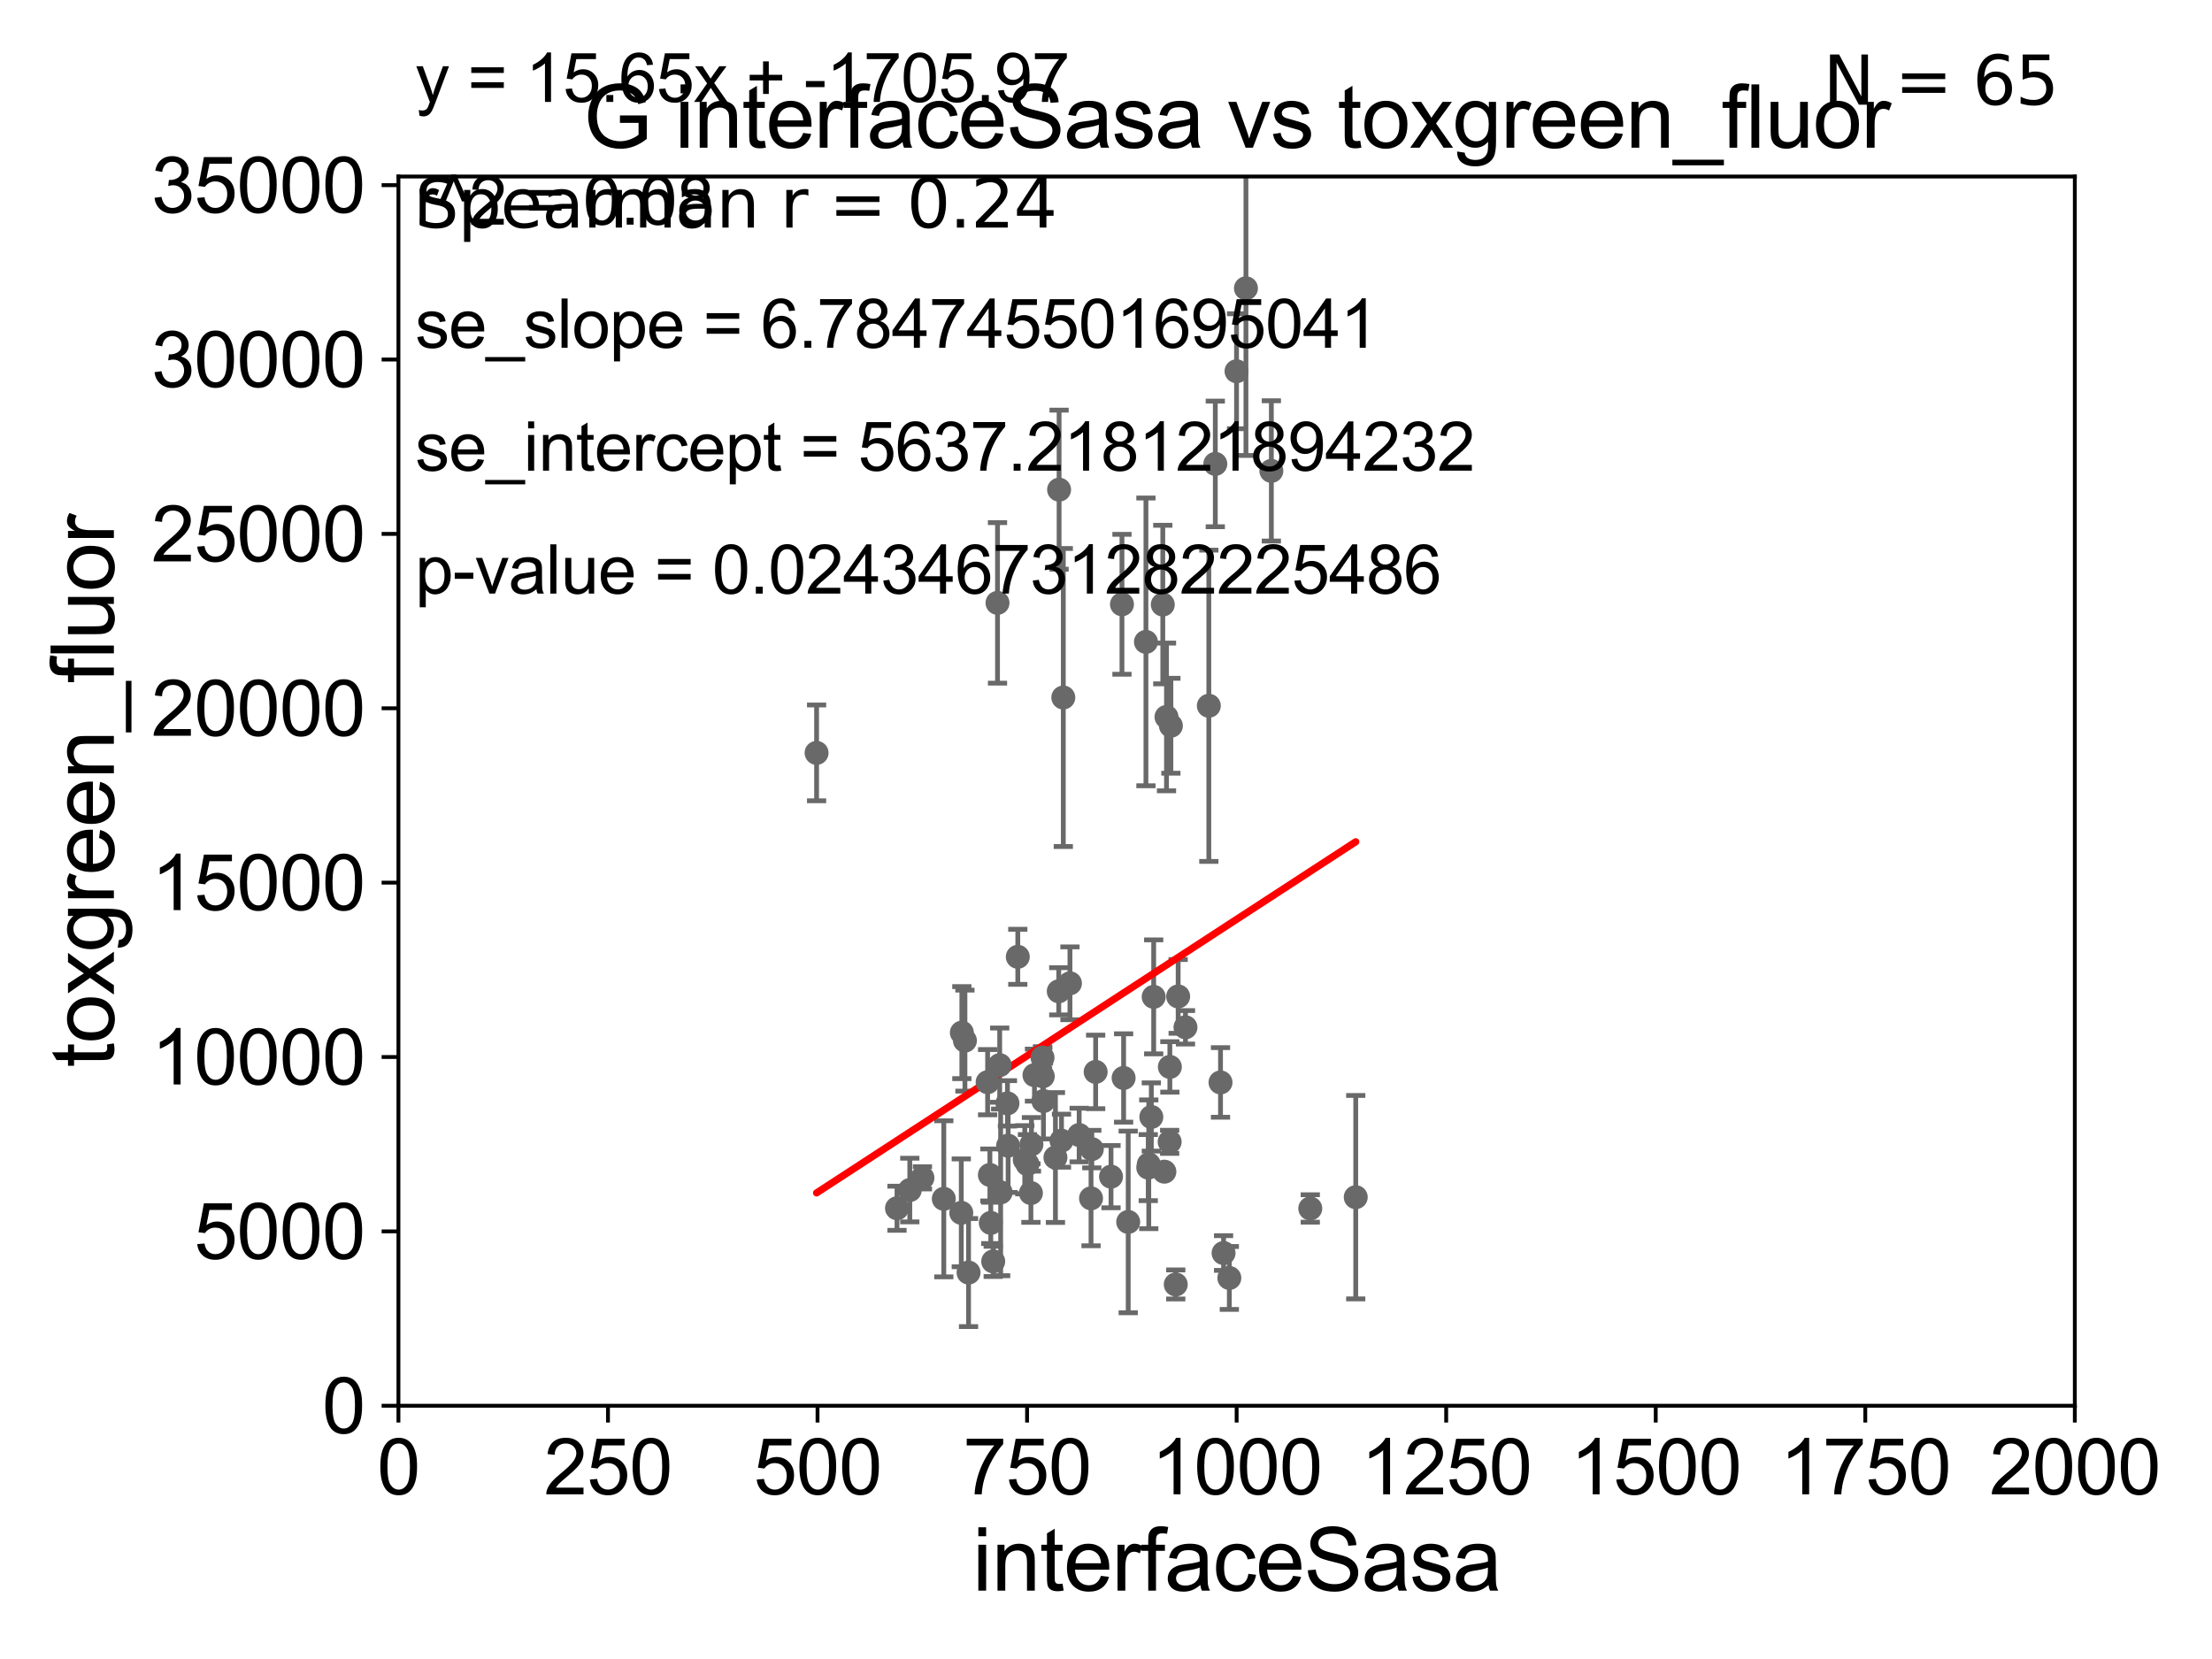 <?xml version="1.0" encoding="utf-8" standalone="no"?>
<!DOCTYPE svg PUBLIC "-//W3C//DTD SVG 1.1//EN"
  "http://www.w3.org/Graphics/SVG/1.1/DTD/svg11.dtd">
<svg xmlns:xlink="http://www.w3.org/1999/xlink" width="460.8pt" height="345.6pt" viewBox="0 0 460.8 345.6" xmlns="http://www.w3.org/2000/svg" version="1.1">
 <defs>
  <style type="text/css">*{stroke-linejoin: round; stroke-linecap: butt}</style>
 </defs>
 <g id="figure_1">
  <g id="patch_1">
   <path d="M 0 345.6 
L 460.8 345.6 
L 460.8 0 
L 0 0 
z
" style="fill: #ffffff"/>
  </g>
  <g id="axes_1">
   <g id="patch_2">
    <path d="M 83 292.84 
L 432.225 292.84 
L 432.225 36.775 
L 83 36.775 
z
" style="fill: #ffffff"/>
   </g>
   <g id="PathCollection_1">
    <defs>
     <path id="mb753e84cbc" d="M 0 1.118 
C 0.297 1.118 0.581 1 0.791 0.791 
C 1 0.581 1.118 0.297 1.118 0 
C 1.118 -0.297 1 -0.581 0.791 -0.791 
C 0.581 -1 0.297 -1.118 0 -1.118 
C -0.297 -1.118 -0.581 -1 -0.791 -0.791 
C -1 -0.581 -1.118 -0.297 -1.118 0 
C -1.118 0.297 -1 0.581 -0.791 0.791 
C -0.581 1 -0.297 1.118 0 1.118 
z
" style="stroke: #696969"/>
    </defs>
    <g clip-path="url(#p29090f5215)">
     <use xlink:href="#mb753e84cbc" x="186.861" y="251.703" style="fill: #696969; stroke: #696969"/>
     <use xlink:href="#mb753e84cbc" x="256.093" y="266.224" style="fill: #696969; stroke: #696969"/>
     <use xlink:href="#mb753e84cbc" x="246.956" y="214.004" style="fill: #696969; stroke: #696969"/>
     <use xlink:href="#mb753e84cbc" x="251.822" y="147.023" style="fill: #696969; stroke: #696969"/>
     <use xlink:href="#mb753e84cbc" x="206.21" y="244.763" style="fill: #696969; stroke: #696969"/>
     <use xlink:href="#mb753e84cbc" x="217.23" y="224.212" style="fill: #696969; stroke: #696969"/>
     <use xlink:href="#mb753e84cbc" x="224.808" y="236.443" style="fill: #696969; stroke: #696969"/>
     <use xlink:href="#mb753e84cbc" x="239.31" y="242.545" style="fill: #696969; stroke: #696969"/>
     <use xlink:href="#mb753e84cbc" x="282.425" y="249.395" style="fill: #696969; stroke: #696969"/>
     <use xlink:href="#mb753e84cbc" x="245.432" y="207.575" style="fill: #696969; stroke: #696969"/>
     <use xlink:href="#mb753e84cbc" x="209.87" y="229.849" style="fill: #696969; stroke: #696969"/>
     <use xlink:href="#mb753e84cbc" x="228.246" y="223.299" style="fill: #696969; stroke: #696969"/>
     <use xlink:href="#mb753e84cbc" x="240.333" y="207.663" style="fill: #696969; stroke: #696969"/>
     <use xlink:href="#mb753e84cbc" x="221.506" y="145.302" style="fill: #696969; stroke: #696969"/>
     <use xlink:href="#mb753e84cbc" x="196.612" y="249.734" style="fill: #696969; stroke: #696969"/>
     <use xlink:href="#mb753e84cbc" x="235.026" y="254.553" style="fill: #696969; stroke: #696969"/>
     <use xlink:href="#mb753e84cbc" x="200.371" y="215.115" style="fill: #696969; stroke: #696969"/>
     <use xlink:href="#mb753e84cbc" x="206.905" y="262.775" style="fill: #696969; stroke: #696969"/>
     <use xlink:href="#mb753e84cbc" x="214.038" y="242.52" style="fill: #696969; stroke: #696969"/>
     <use xlink:href="#mb753e84cbc" x="244.932" y="267.577" style="fill: #696969; stroke: #696969"/>
     <use xlink:href="#mb753e84cbc" x="219.867" y="241.129" style="fill: #696969; stroke: #696969"/>
     <use xlink:href="#mb753e84cbc" x="239.203" y="243.238" style="fill: #696969; stroke: #696969"/>
     <use xlink:href="#mb753e84cbc" x="254.892" y="261.029" style="fill: #696969; stroke: #696969"/>
     <use xlink:href="#mb753e84cbc" x="243.703" y="222.257" style="fill: #696969; stroke: #696969"/>
     <use xlink:href="#mb753e84cbc" x="206.4" y="254.754" style="fill: #696969; stroke: #696969"/>
     <use xlink:href="#mb753e84cbc" x="213.477" y="241.603" style="fill: #696969; stroke: #696969"/>
     <use xlink:href="#mb753e84cbc" x="242.563" y="244.082" style="fill: #696969; stroke: #696969"/>
     <use xlink:href="#mb753e84cbc" x="222.891" y="204.84" style="fill: #696969; stroke: #696969"/>
     <use xlink:href="#mb753e84cbc" x="243.918" y="151.189" style="fill: #696969; stroke: #696969"/>
     <use xlink:href="#mb753e84cbc" x="170.109" y="156.841" style="fill: #696969; stroke: #696969"/>
     <use xlink:href="#mb753e84cbc" x="217.177" y="220.313" style="fill: #696969; stroke: #696969"/>
     <use xlink:href="#mb753e84cbc" x="217.368" y="229.368" style="fill: #696969; stroke: #696969"/>
     <use xlink:href="#mb753e84cbc" x="208.255" y="221.89" style="fill: #696969; stroke: #696969"/>
     <use xlink:href="#mb753e84cbc" x="243.659" y="237.866" style="fill: #696969; stroke: #696969"/>
     <use xlink:href="#mb753e84cbc" x="210.01" y="238.669" style="fill: #696969; stroke: #696969"/>
     <use xlink:href="#mb753e84cbc" x="221.129" y="237.626" style="fill: #696969; stroke: #696969"/>
     <use xlink:href="#mb753e84cbc" x="227.282" y="249.635" style="fill: #696969; stroke: #696969"/>
     <use xlink:href="#mb753e84cbc" x="234.069" y="224.56" style="fill: #696969; stroke: #696969"/>
     <use xlink:href="#mb753e84cbc" x="207.799" y="125.59" style="fill: #696969; stroke: #696969"/>
     <use xlink:href="#mb753e84cbc" x="200.252" y="252.657" style="fill: #696969; stroke: #696969"/>
     <use xlink:href="#mb753e84cbc" x="231.445" y="245.116" style="fill: #696969; stroke: #696969"/>
     <use xlink:href="#mb753e84cbc" x="220.628" y="102.009" style="fill: #696969; stroke: #696969"/>
     <use xlink:href="#mb753e84cbc" x="201.766" y="265.096" style="fill: #696969; stroke: #696969"/>
     <use xlink:href="#mb753e84cbc" x="215.501" y="223.968" style="fill: #696969; stroke: #696969"/>
     <use xlink:href="#mb753e84cbc" x="239.842" y="232.689" style="fill: #696969; stroke: #696969"/>
     <use xlink:href="#mb753e84cbc" x="208.454" y="248.393" style="fill: #696969; stroke: #696969"/>
     <use xlink:href="#mb753e84cbc" x="192.159" y="245.369" style="fill: #696969; stroke: #696969"/>
     <use xlink:href="#mb753e84cbc" x="220.561" y="206.504" style="fill: #696969; stroke: #696969"/>
     <use xlink:href="#mb753e84cbc" x="201.014" y="216.78" style="fill: #696969; stroke: #696969"/>
     <use xlink:href="#mb753e84cbc" x="189.526" y="247.912" style="fill: #696969; stroke: #696969"/>
     <use xlink:href="#mb753e84cbc" x="227.445" y="239.38" style="fill: #696969; stroke: #696969"/>
     <use xlink:href="#mb753e84cbc" x="214.757" y="248.535" style="fill: #696969; stroke: #696969"/>
     <use xlink:href="#mb753e84cbc" x="254.255" y="225.489" style="fill: #696969; stroke: #696969"/>
     <use xlink:href="#mb753e84cbc" x="243.003" y="149.352" style="fill: #696969; stroke: #696969"/>
     <use xlink:href="#mb753e84cbc" x="214.869" y="238.386" style="fill: #696969; stroke: #696969"/>
     <use xlink:href="#mb753e84cbc" x="205.74" y="225.438" style="fill: #696969; stroke: #696969"/>
     <use xlink:href="#mb753e84cbc" x="257.593" y="77.339" style="fill: #696969; stroke: #696969"/>
     <use xlink:href="#mb753e84cbc" x="242.231" y="125.939" style="fill: #696969; stroke: #696969"/>
     <use xlink:href="#mb753e84cbc" x="259.552" y="60.054" style="fill: #696969; stroke: #696969"/>
     <use xlink:href="#mb753e84cbc" x="253.17" y="96.642" style="fill: #696969; stroke: #696969"/>
     <use xlink:href="#mb753e84cbc" x="233.726" y="125.886" style="fill: #696969; stroke: #696969"/>
     <use xlink:href="#mb753e84cbc" x="272.954" y="251.745" style="fill: #696969; stroke: #696969"/>
     <use xlink:href="#mb753e84cbc" x="264.847" y="98.095" style="fill: #696969; stroke: #696969"/>
     <use xlink:href="#mb753e84cbc" x="238.719" y="133.718" style="fill: #696969; stroke: #696969"/>
     <use xlink:href="#mb753e84cbc" x="212.026" y="199.322" style="fill: #696969; stroke: #696969"/>
    </g>
   </g>
   <g id="matplotlib.axis_1">
    <g id="xtick_1">
     <g id="line2d_1">
      <defs>
       <path id="m09a3deee1e" d="M 0 0 
L 0 3.5 
" style="stroke: #000000; stroke-width: 0.8"/>
      </defs>
      <g>
       <use xlink:href="#m09a3deee1e" x="83" y="292.84" style="stroke: #000000; stroke-width: 0.8"/>
      </g>
     </g>
     <g id="text_1">
      <!-- 0 -->
      <g transform="translate(78.551 311.293)scale(0.16 -0.16)">
       <defs>
        <path id="ArialMT-30" d="M 266 2259 
Q 266 3072 433 3567 
Q 600 4063 929 4331 
Q 1259 4600 1759 4600 
Q 2128 4600 2406 4451 
Q 2684 4303 2865 4023 
Q 3047 3744 3150 3342 
Q 3253 2941 3253 2259 
Q 3253 1453 3087 958 
Q 2922 463 2592 192 
Q 2263 -78 1759 -78 
Q 1097 -78 719 397 
Q 266 969 266 2259 
z
M 844 2259 
Q 844 1131 1108 757 
Q 1372 384 1759 384 
Q 2147 384 2411 759 
Q 2675 1134 2675 2259 
Q 2675 3391 2411 3762 
Q 2147 4134 1753 4134 
Q 1366 4134 1134 3806 
Q 844 3388 844 2259 
z
" transform="scale(0.016)"/>
       </defs>
       <use xlink:href="#ArialMT-30"/>
      </g>
     </g>
    </g>
    <g id="xtick_2">
     <g id="line2d_2">
      <g>
       <use xlink:href="#m09a3deee1e" x="126.653" y="292.84" style="stroke: #000000; stroke-width: 0.8"/>
      </g>
     </g>
     <g id="text_2">
      <!-- 250 -->
      <g transform="translate(113.307 311.293)scale(0.16 -0.16)">
       <defs>
        <path id="ArialMT-32" d="M 3222 541 
L 3222 0 
L 194 0 
Q 188 203 259 391 
Q 375 700 629 1000 
Q 884 1300 1366 1694 
Q 2113 2306 2375 2664 
Q 2638 3022 2638 3341 
Q 2638 3675 2398 3904 
Q 2159 4134 1775 4134 
Q 1369 4134 1125 3890 
Q 881 3647 878 3216 
L 300 3275 
Q 359 3922 746 4261 
Q 1134 4600 1788 4600 
Q 2447 4600 2831 4234 
Q 3216 3869 3216 3328 
Q 3216 3053 3103 2787 
Q 2991 2522 2730 2228 
Q 2469 1934 1863 1422 
Q 1356 997 1212 845 
Q 1069 694 975 541 
L 3222 541 
z
" transform="scale(0.016)"/>
        <path id="ArialMT-35" d="M 266 1200 
L 856 1250 
Q 922 819 1161 601 
Q 1400 384 1738 384 
Q 2144 384 2425 690 
Q 2706 997 2706 1503 
Q 2706 1984 2436 2262 
Q 2166 2541 1728 2541 
Q 1456 2541 1237 2417 
Q 1019 2294 894 2097 
L 366 2166 
L 809 4519 
L 3088 4519 
L 3088 3981 
L 1259 3981 
L 1013 2750 
Q 1425 3038 1878 3038 
Q 2478 3038 2890 2622 
Q 3303 2206 3303 1553 
Q 3303 931 2941 478 
Q 2500 -78 1738 -78 
Q 1113 -78 717 272 
Q 322 622 266 1200 
z
" transform="scale(0.016)"/>
       </defs>
       <use xlink:href="#ArialMT-32"/>
       <use xlink:href="#ArialMT-35" x="55.615"/>
       <use xlink:href="#ArialMT-30" x="111.23"/>
      </g>
     </g>
    </g>
    <g id="xtick_3">
     <g id="line2d_3">
      <g>
       <use xlink:href="#m09a3deee1e" x="170.306" y="292.84" style="stroke: #000000; stroke-width: 0.8"/>
      </g>
     </g>
     <g id="text_3">
      <!-- 500 -->
      <g transform="translate(156.96 311.293)scale(0.16 -0.16)">
       <use xlink:href="#ArialMT-35"/>
       <use xlink:href="#ArialMT-30" x="55.615"/>
       <use xlink:href="#ArialMT-30" x="111.23"/>
      </g>
     </g>
    </g>
    <g id="xtick_4">
     <g id="line2d_4">
      <g>
       <use xlink:href="#m09a3deee1e" x="213.959" y="292.84" style="stroke: #000000; stroke-width: 0.8"/>
      </g>
     </g>
     <g id="text_4">
      <!-- 750 -->
      <g transform="translate(200.613 311.293)scale(0.16 -0.16)">
       <defs>
        <path id="ArialMT-37" d="M 303 3981 
L 303 4522 
L 3269 4522 
L 3269 4084 
Q 2831 3619 2401 2847 
Q 1972 2075 1738 1259 
Q 1569 684 1522 0 
L 944 0 
Q 953 541 1156 1306 
Q 1359 2072 1739 2783 
Q 2119 3494 2547 3981 
L 303 3981 
z
" transform="scale(0.016)"/>
       </defs>
       <use xlink:href="#ArialMT-37"/>
       <use xlink:href="#ArialMT-35" x="55.615"/>
       <use xlink:href="#ArialMT-30" x="111.23"/>
      </g>
     </g>
    </g>
    <g id="xtick_5">
     <g id="line2d_5">
      <g>
       <use xlink:href="#m09a3deee1e" x="257.613" y="292.84" style="stroke: #000000; stroke-width: 0.8"/>
      </g>
     </g>
     <g id="text_5">
      <!-- 1000 -->
      <g transform="translate(239.817 311.293)scale(0.16 -0.16)">
       <defs>
        <path id="ArialMT-31" d="M 2384 0 
L 1822 0 
L 1822 3584 
Q 1619 3391 1289 3197 
Q 959 3003 697 2906 
L 697 3450 
Q 1169 3672 1522 3987 
Q 1875 4303 2022 4600 
L 2384 4600 
L 2384 0 
z
" transform="scale(0.016)"/>
       </defs>
       <use xlink:href="#ArialMT-31"/>
       <use xlink:href="#ArialMT-30" x="55.615"/>
       <use xlink:href="#ArialMT-30" x="111.23"/>
       <use xlink:href="#ArialMT-30" x="166.846"/>
      </g>
     </g>
    </g>
    <g id="xtick_6">
     <g id="line2d_6">
      <g>
       <use xlink:href="#m09a3deee1e" x="301.266" y="292.84" style="stroke: #000000; stroke-width: 0.8"/>
      </g>
     </g>
     <g id="text_6">
      <!-- 1250 -->
      <g transform="translate(283.471 311.293)scale(0.16 -0.16)">
       <use xlink:href="#ArialMT-31"/>
       <use xlink:href="#ArialMT-32" x="55.615"/>
       <use xlink:href="#ArialMT-35" x="111.23"/>
       <use xlink:href="#ArialMT-30" x="166.846"/>
      </g>
     </g>
    </g>
    <g id="xtick_7">
     <g id="line2d_7">
      <g>
       <use xlink:href="#m09a3deee1e" x="344.919" y="292.84" style="stroke: #000000; stroke-width: 0.8"/>
      </g>
     </g>
     <g id="text_7">
      <!-- 1500 -->
      <g transform="translate(327.124 311.293)scale(0.16 -0.16)">
       <use xlink:href="#ArialMT-31"/>
       <use xlink:href="#ArialMT-35" x="55.615"/>
       <use xlink:href="#ArialMT-30" x="111.23"/>
       <use xlink:href="#ArialMT-30" x="166.846"/>
      </g>
     </g>
    </g>
    <g id="xtick_8">
     <g id="line2d_8">
      <g>
       <use xlink:href="#m09a3deee1e" x="388.572" y="292.84" style="stroke: #000000; stroke-width: 0.8"/>
      </g>
     </g>
     <g id="text_8">
      <!-- 1750 -->
      <g transform="translate(370.777 311.293)scale(0.16 -0.16)">
       <use xlink:href="#ArialMT-31"/>
       <use xlink:href="#ArialMT-37" x="55.615"/>
       <use xlink:href="#ArialMT-35" x="111.23"/>
       <use xlink:href="#ArialMT-30" x="166.846"/>
      </g>
     </g>
    </g>
    <g id="xtick_9">
     <g id="line2d_9">
      <g>
       <use xlink:href="#m09a3deee1e" x="432.225" y="292.84" style="stroke: #000000; stroke-width: 0.8"/>
      </g>
     </g>
     <g id="text_9">
      <!-- 2000 -->
      <g transform="translate(414.43 311.293)scale(0.16 -0.16)">
       <use xlink:href="#ArialMT-32"/>
       <use xlink:href="#ArialMT-30" x="55.615"/>
       <use xlink:href="#ArialMT-30" x="111.23"/>
       <use xlink:href="#ArialMT-30" x="166.846"/>
      </g>
     </g>
    </g>
    <g id="text_10">
     <!-- interfaceSasa -->
     <g transform="translate(202.583 331.357)scale(0.18 -0.18)">
      <defs>
       <path id="ArialMT-69" d="M 425 3934 
L 425 4581 
L 988 4581 
L 988 3934 
L 425 3934 
z
M 425 0 
L 425 3319 
L 988 3319 
L 988 0 
L 425 0 
z
" transform="scale(0.016)"/>
       <path id="ArialMT-6e" d="M 422 0 
L 422 3319 
L 928 3319 
L 928 2847 
Q 1294 3394 1984 3394 
Q 2284 3394 2536 3286 
Q 2788 3178 2913 3003 
Q 3038 2828 3088 2588 
Q 3119 2431 3119 2041 
L 3119 0 
L 2556 0 
L 2556 2019 
Q 2556 2363 2490 2533 
Q 2425 2703 2258 2804 
Q 2091 2906 1866 2906 
Q 1506 2906 1245 2678 
Q 984 2450 984 1813 
L 984 0 
L 422 0 
z
" transform="scale(0.016)"/>
       <path id="ArialMT-74" d="M 1650 503 
L 1731 6 
Q 1494 -44 1306 -44 
Q 1000 -44 831 53 
Q 663 150 594 308 
Q 525 466 525 972 
L 525 2881 
L 113 2881 
L 113 3319 
L 525 3319 
L 525 4141 
L 1084 4478 
L 1084 3319 
L 1650 3319 
L 1650 2881 
L 1084 2881 
L 1084 941 
Q 1084 700 1114 631 
Q 1144 563 1211 522 
Q 1278 481 1403 481 
Q 1497 481 1650 503 
z
" transform="scale(0.016)"/>
       <path id="ArialMT-65" d="M 2694 1069 
L 3275 997 
Q 3138 488 2766 206 
Q 2394 -75 1816 -75 
Q 1088 -75 661 373 
Q 234 822 234 1631 
Q 234 2469 665 2931 
Q 1097 3394 1784 3394 
Q 2450 3394 2872 2941 
Q 3294 2488 3294 1666 
Q 3294 1616 3291 1516 
L 816 1516 
Q 847 969 1125 678 
Q 1403 388 1819 388 
Q 2128 388 2347 550 
Q 2566 713 2694 1069 
z
M 847 1978 
L 2700 1978 
Q 2663 2397 2488 2606 
Q 2219 2931 1791 2931 
Q 1403 2931 1139 2672 
Q 875 2413 847 1978 
z
" transform="scale(0.016)"/>
       <path id="ArialMT-72" d="M 416 0 
L 416 3319 
L 922 3319 
L 922 2816 
Q 1116 3169 1280 3281 
Q 1444 3394 1641 3394 
Q 1925 3394 2219 3213 
L 2025 2691 
Q 1819 2813 1613 2813 
Q 1428 2813 1281 2702 
Q 1134 2591 1072 2394 
Q 978 2094 978 1738 
L 978 0 
L 416 0 
z
" transform="scale(0.016)"/>
       <path id="ArialMT-66" d="M 556 0 
L 556 2881 
L 59 2881 
L 59 3319 
L 556 3319 
L 556 3672 
Q 556 4006 616 4169 
Q 697 4388 901 4523 
Q 1106 4659 1475 4659 
Q 1713 4659 2000 4603 
L 1916 4113 
Q 1741 4144 1584 4144 
Q 1328 4144 1222 4034 
Q 1116 3925 1116 3625 
L 1116 3319 
L 1763 3319 
L 1763 2881 
L 1116 2881 
L 1116 0 
L 556 0 
z
" transform="scale(0.016)"/>
       <path id="ArialMT-61" d="M 2588 409 
Q 2275 144 1986 34 
Q 1697 -75 1366 -75 
Q 819 -75 525 192 
Q 231 459 231 875 
Q 231 1119 342 1320 
Q 453 1522 633 1644 
Q 813 1766 1038 1828 
Q 1203 1872 1538 1913 
Q 2219 1994 2541 2106 
Q 2544 2222 2544 2253 
Q 2544 2597 2384 2738 
Q 2169 2928 1744 2928 
Q 1347 2928 1158 2789 
Q 969 2650 878 2297 
L 328 2372 
Q 403 2725 575 2942 
Q 747 3159 1072 3276 
Q 1397 3394 1825 3394 
Q 2250 3394 2515 3294 
Q 2781 3194 2906 3042 
Q 3031 2891 3081 2659 
Q 3109 2516 3109 2141 
L 3109 1391 
Q 3109 606 3145 398 
Q 3181 191 3288 0 
L 2700 0 
Q 2613 175 2588 409 
z
M 2541 1666 
Q 2234 1541 1622 1453 
Q 1275 1403 1131 1340 
Q 988 1278 909 1158 
Q 831 1038 831 891 
Q 831 666 1001 516 
Q 1172 366 1500 366 
Q 1825 366 2078 508 
Q 2331 650 2450 897 
Q 2541 1088 2541 1459 
L 2541 1666 
z
" transform="scale(0.016)"/>
       <path id="ArialMT-63" d="M 2588 1216 
L 3141 1144 
Q 3050 572 2676 248 
Q 2303 -75 1759 -75 
Q 1078 -75 664 370 
Q 250 816 250 1647 
Q 250 2184 428 2587 
Q 606 2991 970 3192 
Q 1334 3394 1763 3394 
Q 2303 3394 2647 3120 
Q 2991 2847 3088 2344 
L 2541 2259 
Q 2463 2594 2264 2762 
Q 2066 2931 1784 2931 
Q 1359 2931 1093 2626 
Q 828 2322 828 1663 
Q 828 994 1084 691 
Q 1341 388 1753 388 
Q 2084 388 2306 591 
Q 2528 794 2588 1216 
z
" transform="scale(0.016)"/>
       <path id="ArialMT-53" d="M 288 1472 
L 859 1522 
Q 900 1178 1048 958 
Q 1197 738 1509 602 
Q 1822 466 2213 466 
Q 2559 466 2825 569 
Q 3091 672 3220 851 
Q 3350 1031 3350 1244 
Q 3350 1459 3225 1620 
Q 3100 1781 2813 1891 
Q 2628 1963 1997 2114 
Q 1366 2266 1113 2400 
Q 784 2572 623 2826 
Q 463 3081 463 3397 
Q 463 3744 659 4045 
Q 856 4347 1234 4503 
Q 1613 4659 2075 4659 
Q 2584 4659 2973 4495 
Q 3363 4331 3572 4012 
Q 3781 3694 3797 3291 
L 3216 3247 
Q 3169 3681 2898 3903 
Q 2628 4125 2100 4125 
Q 1550 4125 1298 3923 
Q 1047 3722 1047 3438 
Q 1047 3191 1225 3031 
Q 1400 2872 2139 2705 
Q 2878 2538 3153 2413 
Q 3553 2228 3743 1945 
Q 3934 1663 3934 1294 
Q 3934 928 3725 604 
Q 3516 281 3123 101 
Q 2731 -78 2241 -78 
Q 1619 -78 1198 103 
Q 778 284 539 648 
Q 300 1013 288 1472 
z
" transform="scale(0.016)"/>
       <path id="ArialMT-73" d="M 197 991 
L 753 1078 
Q 800 744 1014 566 
Q 1228 388 1613 388 
Q 2000 388 2187 545 
Q 2375 703 2375 916 
Q 2375 1106 2209 1216 
Q 2094 1291 1634 1406 
Q 1016 1563 777 1677 
Q 538 1791 414 1992 
Q 291 2194 291 2438 
Q 291 2659 392 2848 
Q 494 3038 669 3163 
Q 800 3259 1026 3326 
Q 1253 3394 1513 3394 
Q 1903 3394 2198 3281 
Q 2494 3169 2634 2976 
Q 2775 2784 2828 2463 
L 2278 2388 
Q 2241 2644 2061 2787 
Q 1881 2931 1553 2931 
Q 1166 2931 1000 2803 
Q 834 2675 834 2503 
Q 834 2394 903 2306 
Q 972 2216 1119 2156 
Q 1203 2125 1616 2013 
Q 2213 1853 2448 1751 
Q 2684 1650 2818 1456 
Q 2953 1263 2953 975 
Q 2953 694 2789 445 
Q 2625 197 2315 61 
Q 2006 -75 1616 -75 
Q 969 -75 630 194 
Q 291 463 197 991 
z
" transform="scale(0.016)"/>
      </defs>
      <use xlink:href="#ArialMT-69"/>
      <use xlink:href="#ArialMT-6e" x="22.217"/>
      <use xlink:href="#ArialMT-74" x="77.832"/>
      <use xlink:href="#ArialMT-65" x="105.615"/>
      <use xlink:href="#ArialMT-72" x="161.23"/>
      <use xlink:href="#ArialMT-66" x="194.531"/>
      <use xlink:href="#ArialMT-61" x="222.314"/>
      <use xlink:href="#ArialMT-63" x="277.93"/>
      <use xlink:href="#ArialMT-65" x="327.93"/>
      <use xlink:href="#ArialMT-53" x="383.545"/>
      <use xlink:href="#ArialMT-61" x="450.244"/>
      <use xlink:href="#ArialMT-73" x="505.859"/>
      <use xlink:href="#ArialMT-61" x="555.859"/>
     </g>
    </g>
   </g>
   <g id="matplotlib.axis_2">
    <g id="ytick_1">
     <g id="line2d_10">
      <defs>
       <path id="mb2034dc1be" d="M 0 0 
L -3.5 0 
" style="stroke: #000000; stroke-width: 0.8"/>
      </defs>
      <g>
       <use xlink:href="#mb2034dc1be" x="83" y="292.84" style="stroke: #000000; stroke-width: 0.8"/>
      </g>
     </g>
     <g id="text_11">
      <!-- 0 -->
      <g transform="translate(67.103 298.566)scale(0.16 -0.16)">
       <use xlink:href="#ArialMT-30"/>
      </g>
     </g>
    </g>
    <g id="ytick_2">
     <g id="line2d_11">
      <g>
       <use xlink:href="#mb2034dc1be" x="83" y="256.516" style="stroke: #000000; stroke-width: 0.8"/>
      </g>
     </g>
     <g id="text_12">
      <!-- 5000 -->
      <g transform="translate(40.41 262.242)scale(0.16 -0.16)">
       <use xlink:href="#ArialMT-35"/>
       <use xlink:href="#ArialMT-30" x="55.615"/>
       <use xlink:href="#ArialMT-30" x="111.23"/>
       <use xlink:href="#ArialMT-30" x="166.846"/>
      </g>
     </g>
    </g>
    <g id="ytick_3">
     <g id="line2d_12">
      <g>
       <use xlink:href="#mb2034dc1be" x="83" y="220.192" style="stroke: #000000; stroke-width: 0.8"/>
      </g>
     </g>
     <g id="text_13">
      <!-- 10000 -->
      <g transform="translate(31.512 225.918)scale(0.16 -0.16)">
       <use xlink:href="#ArialMT-31"/>
       <use xlink:href="#ArialMT-30" x="55.615"/>
       <use xlink:href="#ArialMT-30" x="111.23"/>
       <use xlink:href="#ArialMT-30" x="166.846"/>
       <use xlink:href="#ArialMT-30" x="222.461"/>
      </g>
     </g>
    </g>
    <g id="ytick_4">
     <g id="line2d_13">
      <g>
       <use xlink:href="#mb2034dc1be" x="83" y="183.867" style="stroke: #000000; stroke-width: 0.8"/>
      </g>
     </g>
     <g id="text_14">
      <!-- 15000 -->
      <g transform="translate(31.512 189.594)scale(0.16 -0.16)">
       <use xlink:href="#ArialMT-31"/>
       <use xlink:href="#ArialMT-35" x="55.615"/>
       <use xlink:href="#ArialMT-30" x="111.23"/>
       <use xlink:href="#ArialMT-30" x="166.846"/>
       <use xlink:href="#ArialMT-30" x="222.461"/>
      </g>
     </g>
    </g>
    <g id="ytick_5">
     <g id="line2d_14">
      <g>
       <use xlink:href="#mb2034dc1be" x="83" y="147.543" style="stroke: #000000; stroke-width: 0.8"/>
      </g>
     </g>
     <g id="text_15">
      <!-- 20000 -->
      <g transform="translate(31.512 153.27)scale(0.16 -0.16)">
       <use xlink:href="#ArialMT-32"/>
       <use xlink:href="#ArialMT-30" x="55.615"/>
       <use xlink:href="#ArialMT-30" x="111.23"/>
       <use xlink:href="#ArialMT-30" x="166.846"/>
       <use xlink:href="#ArialMT-30" x="222.461"/>
      </g>
     </g>
    </g>
    <g id="ytick_6">
     <g id="line2d_15">
      <g>
       <use xlink:href="#mb2034dc1be" x="83" y="111.219" style="stroke: #000000; stroke-width: 0.8"/>
      </g>
     </g>
     <g id="text_16">
      <!-- 25000 -->
      <g transform="translate(31.512 116.945)scale(0.16 -0.16)">
       <use xlink:href="#ArialMT-32"/>
       <use xlink:href="#ArialMT-35" x="55.615"/>
       <use xlink:href="#ArialMT-30" x="111.23"/>
       <use xlink:href="#ArialMT-30" x="166.846"/>
       <use xlink:href="#ArialMT-30" x="222.461"/>
      </g>
     </g>
    </g>
    <g id="ytick_7">
     <g id="line2d_16">
      <g>
       <use xlink:href="#mb2034dc1be" x="83" y="74.895" style="stroke: #000000; stroke-width: 0.8"/>
      </g>
     </g>
     <g id="text_17">
      <!-- 30000 -->
      <g transform="translate(31.512 80.621)scale(0.16 -0.16)">
       <defs>
        <path id="ArialMT-33" d="M 269 1209 
L 831 1284 
Q 928 806 1161 595 
Q 1394 384 1728 384 
Q 2125 384 2398 659 
Q 2672 934 2672 1341 
Q 2672 1728 2419 1979 
Q 2166 2231 1775 2231 
Q 1616 2231 1378 2169 
L 1441 2663 
Q 1497 2656 1531 2656 
Q 1891 2656 2178 2843 
Q 2466 3031 2466 3422 
Q 2466 3731 2256 3934 
Q 2047 4138 1716 4138 
Q 1388 4138 1169 3931 
Q 950 3725 888 3313 
L 325 3413 
Q 428 3978 793 4289 
Q 1159 4600 1703 4600 
Q 2078 4600 2393 4439 
Q 2709 4278 2876 4000 
Q 3044 3722 3044 3409 
Q 3044 3113 2884 2869 
Q 2725 2625 2413 2481 
Q 2819 2388 3044 2092 
Q 3269 1797 3269 1353 
Q 3269 753 2831 336 
Q 2394 -81 1725 -81 
Q 1122 -81 723 278 
Q 325 638 269 1209 
z
" transform="scale(0.016)"/>
       </defs>
       <use xlink:href="#ArialMT-33"/>
       <use xlink:href="#ArialMT-30" x="55.615"/>
       <use xlink:href="#ArialMT-30" x="111.23"/>
       <use xlink:href="#ArialMT-30" x="166.846"/>
       <use xlink:href="#ArialMT-30" x="222.461"/>
      </g>
     </g>
    </g>
    <g id="ytick_8">
     <g id="line2d_17">
      <g>
       <use xlink:href="#mb2034dc1be" x="83" y="38.571" style="stroke: #000000; stroke-width: 0.8"/>
      </g>
     </g>
     <g id="text_18">
      <!-- 35000 -->
      <g transform="translate(31.512 44.297)scale(0.16 -0.16)">
       <use xlink:href="#ArialMT-33"/>
       <use xlink:href="#ArialMT-35" x="55.615"/>
       <use xlink:href="#ArialMT-30" x="111.23"/>
       <use xlink:href="#ArialMT-30" x="166.846"/>
       <use xlink:href="#ArialMT-30" x="222.461"/>
      </g>
     </g>
    </g>
    <g id="text_19">
     <!-- toxgreen_fluor -->
     <g transform="translate(23.724 222.34)rotate(-90)scale(0.18 -0.18)">
      <defs>
       <path id="ArialMT-6f" d="M 213 1659 
Q 213 2581 725 3025 
Q 1153 3394 1769 3394 
Q 2453 3394 2887 2945 
Q 3322 2497 3322 1706 
Q 3322 1066 3130 698 
Q 2938 331 2570 128 
Q 2203 -75 1769 -75 
Q 1072 -75 642 372 
Q 213 819 213 1659 
z
M 791 1659 
Q 791 1022 1069 705 
Q 1347 388 1769 388 
Q 2188 388 2466 706 
Q 2744 1025 2744 1678 
Q 2744 2294 2464 2611 
Q 2184 2928 1769 2928 
Q 1347 2928 1069 2612 
Q 791 2297 791 1659 
z
" transform="scale(0.016)"/>
       <path id="ArialMT-78" d="M 47 0 
L 1259 1725 
L 138 3319 
L 841 3319 
L 1350 2541 
Q 1494 2319 1581 2169 
Q 1719 2375 1834 2534 
L 2394 3319 
L 3066 3319 
L 1919 1756 
L 3153 0 
L 2463 0 
L 1781 1031 
L 1600 1309 
L 728 0 
L 47 0 
z
" transform="scale(0.016)"/>
       <path id="ArialMT-67" d="M 319 -275 
L 866 -356 
Q 900 -609 1056 -725 
Q 1266 -881 1628 -881 
Q 2019 -881 2231 -725 
Q 2444 -569 2519 -288 
Q 2563 -116 2559 434 
Q 2191 0 1641 0 
Q 956 0 581 494 
Q 206 988 206 1678 
Q 206 2153 378 2554 
Q 550 2956 876 3175 
Q 1203 3394 1644 3394 
Q 2231 3394 2613 2919 
L 2613 3319 
L 3131 3319 
L 3131 450 
Q 3131 -325 2973 -648 
Q 2816 -972 2473 -1159 
Q 2131 -1347 1631 -1347 
Q 1038 -1347 672 -1080 
Q 306 -813 319 -275 
z
M 784 1719 
Q 784 1066 1043 766 
Q 1303 466 1694 466 
Q 2081 466 2343 764 
Q 2606 1063 2606 1700 
Q 2606 2309 2336 2618 
Q 2066 2928 1684 2928 
Q 1309 2928 1046 2623 
Q 784 2319 784 1719 
z
" transform="scale(0.016)"/>
       <path id="ArialMT-5f" d="M -97 -1272 
L -97 -866 
L 3631 -866 
L 3631 -1272 
L -97 -1272 
z
" transform="scale(0.016)"/>
       <path id="ArialMT-6c" d="M 409 0 
L 409 4581 
L 972 4581 
L 972 0 
L 409 0 
z
" transform="scale(0.016)"/>
       <path id="ArialMT-75" d="M 2597 0 
L 2597 488 
Q 2209 -75 1544 -75 
Q 1250 -75 995 37 
Q 741 150 617 320 
Q 494 491 444 738 
Q 409 903 409 1263 
L 409 3319 
L 972 3319 
L 972 1478 
Q 972 1038 1006 884 
Q 1059 663 1231 536 
Q 1403 409 1656 409 
Q 1909 409 2131 539 
Q 2353 669 2445 892 
Q 2538 1116 2538 1541 
L 2538 3319 
L 3100 3319 
L 3100 0 
L 2597 0 
z
" transform="scale(0.016)"/>
      </defs>
      <use xlink:href="#ArialMT-74"/>
      <use xlink:href="#ArialMT-6f" x="27.783"/>
      <use xlink:href="#ArialMT-78" x="83.398"/>
      <use xlink:href="#ArialMT-67" x="133.398"/>
      <use xlink:href="#ArialMT-72" x="189.014"/>
      <use xlink:href="#ArialMT-65" x="222.314"/>
      <use xlink:href="#ArialMT-65" x="277.93"/>
      <use xlink:href="#ArialMT-6e" x="333.545"/>
      <use xlink:href="#ArialMT-5f" x="389.16"/>
      <use xlink:href="#ArialMT-66" x="444.775"/>
      <use xlink:href="#ArialMT-6c" x="472.559"/>
      <use xlink:href="#ArialMT-75" x="494.775"/>
      <use xlink:href="#ArialMT-6f" x="550.391"/>
      <use xlink:href="#ArialMT-72" x="606.006"/>
     </g>
    </g>
   </g>
   <g id="LineCollection_1">
    <path d="M 186.861 256.298 
L 186.861 247.108 
" clip-path="url(#p29090f5215)" style="fill: none; stroke: #696969"/>
    <path d="M 256.093 272.779 
L 256.093 259.668 
" clip-path="url(#p29090f5215)" style="fill: none; stroke: #696969"/>
    <path d="M 246.956 217.488 
L 246.956 210.521 
" clip-path="url(#p29090f5215)" style="fill: none; stroke: #696969"/>
    <path d="M 251.822 179.444 
L 251.822 114.602 
" clip-path="url(#p29090f5215)" style="fill: none; stroke: #696969"/>
    <path d="M 206.21 250.174 
L 206.21 239.352 
" clip-path="url(#p29090f5215)" style="fill: none; stroke: #696969"/>
    <path d="M 217.23 230.156 
L 217.23 218.268 
" clip-path="url(#p29090f5215)" style="fill: none; stroke: #696969"/>
    <path d="M 224.808 242.03 
L 224.808 230.857 
" clip-path="url(#p29090f5215)" style="fill: none; stroke: #696969"/>
    <path d="M 239.31 255.955 
L 239.31 229.135 
" clip-path="url(#p29090f5215)" style="fill: none; stroke: #696969"/>
    <path d="M 282.425 270.583 
L 282.425 228.207 
" clip-path="url(#p29090f5215)" style="fill: none; stroke: #696969"/>
    <path d="M 245.432 215.257 
L 245.432 199.894 
" clip-path="url(#p29090f5215)" style="fill: none; stroke: #696969"/>
    <path d="M 209.87 234.576 
L 209.87 225.122 
" clip-path="url(#p29090f5215)" style="fill: none; stroke: #696969"/>
    <path d="M 228.246 230.955 
L 228.246 215.643 
" clip-path="url(#p29090f5215)" style="fill: none; stroke: #696969"/>
    <path d="M 240.333 219.538 
L 240.333 195.788 
" clip-path="url(#p29090f5215)" style="fill: none; stroke: #696969"/>
    <path d="M 221.506 176.343 
L 221.506 114.261 
" clip-path="url(#p29090f5215)" style="fill: none; stroke: #696969"/>
    <path d="M 196.612 265.991 
L 196.612 233.478 
" clip-path="url(#p29090f5215)" style="fill: none; stroke: #696969"/>
    <path d="M 235.026 273.473 
L 235.026 235.632 
" clip-path="url(#p29090f5215)" style="fill: none; stroke: #696969"/>
    <path d="M 200.371 224.7 
L 200.371 205.53 
" clip-path="url(#p29090f5215)" style="fill: none; stroke: #696969"/>
    <path d="M 206.905 265.922 
L 206.905 259.628 
" clip-path="url(#p29090f5215)" style="fill: none; stroke: #696969"/>
    <path d="M 214.038 248.688 
L 214.038 236.352 
" clip-path="url(#p29090f5215)" style="fill: none; stroke: #696969"/>
    <path d="M 244.932 270.604 
L 244.932 264.55 
" clip-path="url(#p29090f5215)" style="fill: none; stroke: #696969"/>
    <path d="M 219.867 254.655 
L 219.867 227.604 
" clip-path="url(#p29090f5215)" style="fill: none; stroke: #696969"/>
    <path d="M 239.203 250.119 
L 239.203 236.357 
" clip-path="url(#p29090f5215)" style="fill: none; stroke: #696969"/>
    <path d="M 254.892 264.642 
L 254.892 257.417 
" clip-path="url(#p29090f5215)" style="fill: none; stroke: #696969"/>
    <path d="M 243.703 227.514 
L 243.703 216.999 
" clip-path="url(#p29090f5215)" style="fill: none; stroke: #696969"/>
    <path d="M 206.4 259.056 
L 206.4 250.451 
" clip-path="url(#p29090f5215)" style="fill: none; stroke: #696969"/>
    <path d="M 213.477 248.719 
L 213.477 234.486 
" clip-path="url(#p29090f5215)" style="fill: none; stroke: #696969"/>
    <path d="M 242.563 244.986 
L 242.563 243.178 
" clip-path="url(#p29090f5215)" style="fill: none; stroke: #696969"/>
    <path d="M 222.891 212.427 
L 222.891 197.253 
" clip-path="url(#p29090f5215)" style="fill: none; stroke: #696969"/>
    <path d="M 243.918 161.08 
L 243.918 141.298 
" clip-path="url(#p29090f5215)" style="fill: none; stroke: #696969"/>
    <path d="M 170.109 166.82 
L 170.109 146.861 
" clip-path="url(#p29090f5215)" style="fill: none; stroke: #696969"/>
    <path d="M 217.177 222.581 
L 217.177 218.045 
" clip-path="url(#p29090f5215)" style="fill: none; stroke: #696969"/>
    <path d="M 217.368 237.262 
L 217.368 221.474 
" clip-path="url(#p29090f5215)" style="fill: none; stroke: #696969"/>
    <path d="M 208.255 229.622 
L 208.255 214.157 
" clip-path="url(#p29090f5215)" style="fill: none; stroke: #696969"/>
    <path d="M 243.659 240.273 
L 243.659 235.46 
" clip-path="url(#p29090f5215)" style="fill: none; stroke: #696969"/>
    <path d="M 210.01 248.408 
L 210.01 228.93 
" clip-path="url(#p29090f5215)" style="fill: none; stroke: #696969"/>
    <path d="M 221.129 243.153 
L 221.129 232.099 
" clip-path="url(#p29090f5215)" style="fill: none; stroke: #696969"/>
    <path d="M 227.282 259.513 
L 227.282 239.756 
" clip-path="url(#p29090f5215)" style="fill: none; stroke: #696969"/>
    <path d="M 234.069 233.76 
L 234.069 215.361 
" clip-path="url(#p29090f5215)" style="fill: none; stroke: #696969"/>
    <path d="M 207.799 142.311 
L 207.799 108.87 
" clip-path="url(#p29090f5215)" style="fill: none; stroke: #696969"/>
    <path d="M 200.252 263.891 
L 200.252 241.422 
" clip-path="url(#p29090f5215)" style="fill: none; stroke: #696969"/>
    <path d="M 231.445 251.606 
L 231.445 238.625 
" clip-path="url(#p29090f5215)" style="fill: none; stroke: #696969"/>
    <path d="M 220.628 118.578 
L 220.628 85.439 
" clip-path="url(#p29090f5215)" style="fill: none; stroke: #696969"/>
    <path d="M 201.766 276.348 
L 201.766 253.845 
" clip-path="url(#p29090f5215)" style="fill: none; stroke: #696969"/>
    <path d="M 215.501 229.385 
L 215.501 218.552 
" clip-path="url(#p29090f5215)" style="fill: none; stroke: #696969"/>
    <path d="M 239.842 239.797 
L 239.842 225.582 
" clip-path="url(#p29090f5215)" style="fill: none; stroke: #696969"/>
    <path d="M 208.454 265.753 
L 208.454 231.034 
" clip-path="url(#p29090f5215)" style="fill: none; stroke: #696969"/>
    <path d="M 192.159 247.686 
L 192.159 243.052 
" clip-path="url(#p29090f5215)" style="fill: none; stroke: #696969"/>
    <path d="M 220.561 211.421 
L 220.561 201.587 
" clip-path="url(#p29090f5215)" style="fill: none; stroke: #696969"/>
    <path d="M 201.014 227.297 
L 201.014 206.263 
" clip-path="url(#p29090f5215)" style="fill: none; stroke: #696969"/>
    <path d="M 189.526 254.544 
L 189.526 241.28 
" clip-path="url(#p29090f5215)" style="fill: none; stroke: #696969"/>
    <path d="M 227.445 243.288 
L 227.445 235.471 
" clip-path="url(#p29090f5215)" style="fill: none; stroke: #696969"/>
    <path d="M 214.757 254.642 
L 214.757 242.428 
" clip-path="url(#p29090f5215)" style="fill: none; stroke: #696969"/>
    <path d="M 254.255 232.737 
L 254.255 218.24 
" clip-path="url(#p29090f5215)" style="fill: none; stroke: #696969"/>
    <path d="M 243.003 164.74 
L 243.003 133.965 
" clip-path="url(#p29090f5215)" style="fill: none; stroke: #696969"/>
    <path d="M 214.869 243.968 
L 214.869 232.803 
" clip-path="url(#p29090f5215)" style="fill: none; stroke: #696969"/>
    <path d="M 205.74 232.235 
L 205.74 218.641 
" clip-path="url(#p29090f5215)" style="fill: none; stroke: #696969"/>
    <path d="M 257.593 89.318 
L 257.593 65.36 
" clip-path="url(#p29090f5215)" style="fill: none; stroke: #696969"/>
    <path d="M 242.231 142.455 
L 242.231 109.423 
" clip-path="url(#p29090f5215)" style="fill: none; stroke: #696969"/>
    <path d="M 259.552 94.883 
L 259.552 25.225 
" clip-path="url(#p29090f5215)" style="fill: none; stroke: #696969"/>
    <path d="M 253.17 109.725 
L 253.17 83.558 
" clip-path="url(#p29090f5215)" style="fill: none; stroke: #696969"/>
    <path d="M 233.726 140.457 
L 233.726 111.314 
" clip-path="url(#p29090f5215)" style="fill: none; stroke: #696969"/>
    <path d="M 272.954 254.604 
L 272.954 248.885 
" clip-path="url(#p29090f5215)" style="fill: none; stroke: #696969"/>
    <path d="M 264.847 112.707 
L 264.847 83.483 
" clip-path="url(#p29090f5215)" style="fill: none; stroke: #696969"/>
    <path d="M 238.719 163.689 
L 238.719 103.748 
" clip-path="url(#p29090f5215)" style="fill: none; stroke: #696969"/>
    <path d="M 212.026 205.059 
L 212.026 193.584 
" clip-path="url(#p29090f5215)" style="fill: none; stroke: #696969"/>
   </g>
   <g id="line2d_18">
    <defs>
     <path id="m25013fc4c6" d="M 2 0 
L -2 -0 
" style="stroke: #696969"/>
    </defs>
    <g clip-path="url(#p29090f5215)">
     <use xlink:href="#m25013fc4c6" x="186.861" y="256.298" style="fill: #696969; stroke: #696969"/>
     <use xlink:href="#m25013fc4c6" x="256.093" y="272.779" style="fill: #696969; stroke: #696969"/>
     <use xlink:href="#m25013fc4c6" x="246.956" y="217.488" style="fill: #696969; stroke: #696969"/>
     <use xlink:href="#m25013fc4c6" x="251.822" y="179.444" style="fill: #696969; stroke: #696969"/>
     <use xlink:href="#m25013fc4c6" x="206.21" y="250.174" style="fill: #696969; stroke: #696969"/>
     <use xlink:href="#m25013fc4c6" x="217.23" y="230.156" style="fill: #696969; stroke: #696969"/>
     <use xlink:href="#m25013fc4c6" x="224.808" y="242.03" style="fill: #696969; stroke: #696969"/>
     <use xlink:href="#m25013fc4c6" x="239.31" y="255.955" style="fill: #696969; stroke: #696969"/>
     <use xlink:href="#m25013fc4c6" x="282.425" y="270.583" style="fill: #696969; stroke: #696969"/>
     <use xlink:href="#m25013fc4c6" x="245.432" y="215.257" style="fill: #696969; stroke: #696969"/>
     <use xlink:href="#m25013fc4c6" x="209.87" y="234.576" style="fill: #696969; stroke: #696969"/>
     <use xlink:href="#m25013fc4c6" x="228.246" y="230.955" style="fill: #696969; stroke: #696969"/>
     <use xlink:href="#m25013fc4c6" x="240.333" y="219.538" style="fill: #696969; stroke: #696969"/>
     <use xlink:href="#m25013fc4c6" x="221.506" y="176.343" style="fill: #696969; stroke: #696969"/>
     <use xlink:href="#m25013fc4c6" x="196.612" y="265.991" style="fill: #696969; stroke: #696969"/>
     <use xlink:href="#m25013fc4c6" x="235.026" y="273.473" style="fill: #696969; stroke: #696969"/>
     <use xlink:href="#m25013fc4c6" x="200.371" y="224.7" style="fill: #696969; stroke: #696969"/>
     <use xlink:href="#m25013fc4c6" x="206.905" y="265.922" style="fill: #696969; stroke: #696969"/>
     <use xlink:href="#m25013fc4c6" x="214.038" y="248.688" style="fill: #696969; stroke: #696969"/>
     <use xlink:href="#m25013fc4c6" x="244.932" y="270.604" style="fill: #696969; stroke: #696969"/>
     <use xlink:href="#m25013fc4c6" x="219.867" y="254.655" style="fill: #696969; stroke: #696969"/>
     <use xlink:href="#m25013fc4c6" x="239.203" y="250.119" style="fill: #696969; stroke: #696969"/>
     <use xlink:href="#m25013fc4c6" x="254.892" y="264.642" style="fill: #696969; stroke: #696969"/>
     <use xlink:href="#m25013fc4c6" x="243.703" y="227.514" style="fill: #696969; stroke: #696969"/>
     <use xlink:href="#m25013fc4c6" x="206.4" y="259.056" style="fill: #696969; stroke: #696969"/>
     <use xlink:href="#m25013fc4c6" x="213.477" y="248.719" style="fill: #696969; stroke: #696969"/>
     <use xlink:href="#m25013fc4c6" x="242.563" y="244.986" style="fill: #696969; stroke: #696969"/>
     <use xlink:href="#m25013fc4c6" x="222.891" y="212.427" style="fill: #696969; stroke: #696969"/>
     <use xlink:href="#m25013fc4c6" x="243.918" y="161.08" style="fill: #696969; stroke: #696969"/>
     <use xlink:href="#m25013fc4c6" x="170.109" y="166.82" style="fill: #696969; stroke: #696969"/>
     <use xlink:href="#m25013fc4c6" x="217.177" y="222.581" style="fill: #696969; stroke: #696969"/>
     <use xlink:href="#m25013fc4c6" x="217.368" y="237.262" style="fill: #696969; stroke: #696969"/>
     <use xlink:href="#m25013fc4c6" x="208.255" y="229.622" style="fill: #696969; stroke: #696969"/>
     <use xlink:href="#m25013fc4c6" x="243.659" y="240.273" style="fill: #696969; stroke: #696969"/>
     <use xlink:href="#m25013fc4c6" x="210.01" y="248.408" style="fill: #696969; stroke: #696969"/>
     <use xlink:href="#m25013fc4c6" x="221.129" y="243.153" style="fill: #696969; stroke: #696969"/>
     <use xlink:href="#m25013fc4c6" x="227.282" y="259.513" style="fill: #696969; stroke: #696969"/>
     <use xlink:href="#m25013fc4c6" x="234.069" y="233.76" style="fill: #696969; stroke: #696969"/>
     <use xlink:href="#m25013fc4c6" x="207.799" y="142.311" style="fill: #696969; stroke: #696969"/>
     <use xlink:href="#m25013fc4c6" x="200.252" y="263.891" style="fill: #696969; stroke: #696969"/>
     <use xlink:href="#m25013fc4c6" x="231.445" y="251.606" style="fill: #696969; stroke: #696969"/>
     <use xlink:href="#m25013fc4c6" x="220.628" y="118.578" style="fill: #696969; stroke: #696969"/>
     <use xlink:href="#m25013fc4c6" x="201.766" y="276.348" style="fill: #696969; stroke: #696969"/>
     <use xlink:href="#m25013fc4c6" x="215.501" y="229.385" style="fill: #696969; stroke: #696969"/>
     <use xlink:href="#m25013fc4c6" x="239.842" y="239.797" style="fill: #696969; stroke: #696969"/>
     <use xlink:href="#m25013fc4c6" x="208.454" y="265.753" style="fill: #696969; stroke: #696969"/>
     <use xlink:href="#m25013fc4c6" x="192.159" y="247.686" style="fill: #696969; stroke: #696969"/>
     <use xlink:href="#m25013fc4c6" x="220.561" y="211.421" style="fill: #696969; stroke: #696969"/>
     <use xlink:href="#m25013fc4c6" x="201.014" y="227.297" style="fill: #696969; stroke: #696969"/>
     <use xlink:href="#m25013fc4c6" x="189.526" y="254.544" style="fill: #696969; stroke: #696969"/>
     <use xlink:href="#m25013fc4c6" x="227.445" y="243.288" style="fill: #696969; stroke: #696969"/>
     <use xlink:href="#m25013fc4c6" x="214.757" y="254.642" style="fill: #696969; stroke: #696969"/>
     <use xlink:href="#m25013fc4c6" x="254.255" y="232.737" style="fill: #696969; stroke: #696969"/>
     <use xlink:href="#m25013fc4c6" x="243.003" y="164.74" style="fill: #696969; stroke: #696969"/>
     <use xlink:href="#m25013fc4c6" x="214.869" y="243.968" style="fill: #696969; stroke: #696969"/>
     <use xlink:href="#m25013fc4c6" x="205.74" y="232.235" style="fill: #696969; stroke: #696969"/>
     <use xlink:href="#m25013fc4c6" x="257.593" y="89.318" style="fill: #696969; stroke: #696969"/>
     <use xlink:href="#m25013fc4c6" x="242.231" y="142.455" style="fill: #696969; stroke: #696969"/>
     <use xlink:href="#m25013fc4c6" x="259.552" y="94.883" style="fill: #696969; stroke: #696969"/>
     <use xlink:href="#m25013fc4c6" x="253.17" y="109.725" style="fill: #696969; stroke: #696969"/>
     <use xlink:href="#m25013fc4c6" x="233.726" y="140.457" style="fill: #696969; stroke: #696969"/>
     <use xlink:href="#m25013fc4c6" x="272.954" y="254.604" style="fill: #696969; stroke: #696969"/>
     <use xlink:href="#m25013fc4c6" x="264.847" y="112.707" style="fill: #696969; stroke: #696969"/>
     <use xlink:href="#m25013fc4c6" x="238.719" y="163.689" style="fill: #696969; stroke: #696969"/>
     <use xlink:href="#m25013fc4c6" x="212.026" y="205.059" style="fill: #696969; stroke: #696969"/>
    </g>
   </g>
   <g id="line2d_19">
    <g clip-path="url(#p29090f5215)">
     <use xlink:href="#m25013fc4c6" x="186.861" y="247.108" style="fill: #696969; stroke: #696969"/>
     <use xlink:href="#m25013fc4c6" x="256.093" y="259.668" style="fill: #696969; stroke: #696969"/>
     <use xlink:href="#m25013fc4c6" x="246.956" y="210.521" style="fill: #696969; stroke: #696969"/>
     <use xlink:href="#m25013fc4c6" x="251.822" y="114.602" style="fill: #696969; stroke: #696969"/>
     <use xlink:href="#m25013fc4c6" x="206.21" y="239.352" style="fill: #696969; stroke: #696969"/>
     <use xlink:href="#m25013fc4c6" x="217.23" y="218.268" style="fill: #696969; stroke: #696969"/>
     <use xlink:href="#m25013fc4c6" x="224.808" y="230.857" style="fill: #696969; stroke: #696969"/>
     <use xlink:href="#m25013fc4c6" x="239.31" y="229.135" style="fill: #696969; stroke: #696969"/>
     <use xlink:href="#m25013fc4c6" x="282.425" y="228.207" style="fill: #696969; stroke: #696969"/>
     <use xlink:href="#m25013fc4c6" x="245.432" y="199.894" style="fill: #696969; stroke: #696969"/>
     <use xlink:href="#m25013fc4c6" x="209.87" y="225.122" style="fill: #696969; stroke: #696969"/>
     <use xlink:href="#m25013fc4c6" x="228.246" y="215.643" style="fill: #696969; stroke: #696969"/>
     <use xlink:href="#m25013fc4c6" x="240.333" y="195.788" style="fill: #696969; stroke: #696969"/>
     <use xlink:href="#m25013fc4c6" x="221.506" y="114.261" style="fill: #696969; stroke: #696969"/>
     <use xlink:href="#m25013fc4c6" x="196.612" y="233.478" style="fill: #696969; stroke: #696969"/>
     <use xlink:href="#m25013fc4c6" x="235.026" y="235.632" style="fill: #696969; stroke: #696969"/>
     <use xlink:href="#m25013fc4c6" x="200.371" y="205.53" style="fill: #696969; stroke: #696969"/>
     <use xlink:href="#m25013fc4c6" x="206.905" y="259.628" style="fill: #696969; stroke: #696969"/>
     <use xlink:href="#m25013fc4c6" x="214.038" y="236.352" style="fill: #696969; stroke: #696969"/>
     <use xlink:href="#m25013fc4c6" x="244.932" y="264.55" style="fill: #696969; stroke: #696969"/>
     <use xlink:href="#m25013fc4c6" x="219.867" y="227.604" style="fill: #696969; stroke: #696969"/>
     <use xlink:href="#m25013fc4c6" x="239.203" y="236.357" style="fill: #696969; stroke: #696969"/>
     <use xlink:href="#m25013fc4c6" x="254.892" y="257.417" style="fill: #696969; stroke: #696969"/>
     <use xlink:href="#m25013fc4c6" x="243.703" y="216.999" style="fill: #696969; stroke: #696969"/>
     <use xlink:href="#m25013fc4c6" x="206.4" y="250.451" style="fill: #696969; stroke: #696969"/>
     <use xlink:href="#m25013fc4c6" x="213.477" y="234.486" style="fill: #696969; stroke: #696969"/>
     <use xlink:href="#m25013fc4c6" x="242.563" y="243.178" style="fill: #696969; stroke: #696969"/>
     <use xlink:href="#m25013fc4c6" x="222.891" y="197.253" style="fill: #696969; stroke: #696969"/>
     <use xlink:href="#m25013fc4c6" x="243.918" y="141.298" style="fill: #696969; stroke: #696969"/>
     <use xlink:href="#m25013fc4c6" x="170.109" y="146.861" style="fill: #696969; stroke: #696969"/>
     <use xlink:href="#m25013fc4c6" x="217.177" y="218.045" style="fill: #696969; stroke: #696969"/>
     <use xlink:href="#m25013fc4c6" x="217.368" y="221.474" style="fill: #696969; stroke: #696969"/>
     <use xlink:href="#m25013fc4c6" x="208.255" y="214.157" style="fill: #696969; stroke: #696969"/>
     <use xlink:href="#m25013fc4c6" x="243.659" y="235.46" style="fill: #696969; stroke: #696969"/>
     <use xlink:href="#m25013fc4c6" x="210.01" y="228.93" style="fill: #696969; stroke: #696969"/>
     <use xlink:href="#m25013fc4c6" x="221.129" y="232.099" style="fill: #696969; stroke: #696969"/>
     <use xlink:href="#m25013fc4c6" x="227.282" y="239.756" style="fill: #696969; stroke: #696969"/>
     <use xlink:href="#m25013fc4c6" x="234.069" y="215.361" style="fill: #696969; stroke: #696969"/>
     <use xlink:href="#m25013fc4c6" x="207.799" y="108.87" style="fill: #696969; stroke: #696969"/>
     <use xlink:href="#m25013fc4c6" x="200.252" y="241.422" style="fill: #696969; stroke: #696969"/>
     <use xlink:href="#m25013fc4c6" x="231.445" y="238.625" style="fill: #696969; stroke: #696969"/>
     <use xlink:href="#m25013fc4c6" x="220.628" y="85.439" style="fill: #696969; stroke: #696969"/>
     <use xlink:href="#m25013fc4c6" x="201.766" y="253.845" style="fill: #696969; stroke: #696969"/>
     <use xlink:href="#m25013fc4c6" x="215.501" y="218.552" style="fill: #696969; stroke: #696969"/>
     <use xlink:href="#m25013fc4c6" x="239.842" y="225.582" style="fill: #696969; stroke: #696969"/>
     <use xlink:href="#m25013fc4c6" x="208.454" y="231.034" style="fill: #696969; stroke: #696969"/>
     <use xlink:href="#m25013fc4c6" x="192.159" y="243.052" style="fill: #696969; stroke: #696969"/>
     <use xlink:href="#m25013fc4c6" x="220.561" y="201.587" style="fill: #696969; stroke: #696969"/>
     <use xlink:href="#m25013fc4c6" x="201.014" y="206.263" style="fill: #696969; stroke: #696969"/>
     <use xlink:href="#m25013fc4c6" x="189.526" y="241.28" style="fill: #696969; stroke: #696969"/>
     <use xlink:href="#m25013fc4c6" x="227.445" y="235.471" style="fill: #696969; stroke: #696969"/>
     <use xlink:href="#m25013fc4c6" x="214.757" y="242.428" style="fill: #696969; stroke: #696969"/>
     <use xlink:href="#m25013fc4c6" x="254.255" y="218.24" style="fill: #696969; stroke: #696969"/>
     <use xlink:href="#m25013fc4c6" x="243.003" y="133.965" style="fill: #696969; stroke: #696969"/>
     <use xlink:href="#m25013fc4c6" x="214.869" y="232.803" style="fill: #696969; stroke: #696969"/>
     <use xlink:href="#m25013fc4c6" x="205.74" y="218.641" style="fill: #696969; stroke: #696969"/>
     <use xlink:href="#m25013fc4c6" x="257.593" y="65.36" style="fill: #696969; stroke: #696969"/>
     <use xlink:href="#m25013fc4c6" x="242.231" y="109.423" style="fill: #696969; stroke: #696969"/>
     <use xlink:href="#m25013fc4c6" x="259.552" y="25.225" style="fill: #696969; stroke: #696969"/>
     <use xlink:href="#m25013fc4c6" x="253.17" y="83.558" style="fill: #696969; stroke: #696969"/>
     <use xlink:href="#m25013fc4c6" x="233.726" y="111.314" style="fill: #696969; stroke: #696969"/>
     <use xlink:href="#m25013fc4c6" x="272.954" y="248.885" style="fill: #696969; stroke: #696969"/>
     <use xlink:href="#m25013fc4c6" x="264.847" y="83.483" style="fill: #696969; stroke: #696969"/>
     <use xlink:href="#m25013fc4c6" x="238.719" y="103.748" style="fill: #696969; stroke: #696969"/>
     <use xlink:href="#m25013fc4c6" x="212.026" y="193.584" style="fill: #696969; stroke: #696969"/>
    </g>
   </g>
   <g id="line2d_20">
    <path d="M 186.861 237.593 
L 256.093 192.505 
L 246.956 198.456 
L 251.822 195.286 
L 206.21 224.992 
L 217.23 217.815 
L 224.808 212.88 
L 239.31 203.435 
L 282.425 175.356 
L 245.432 199.448 
L 209.87 222.608 
L 228.246 210.64 
L 240.333 202.769 
L 221.506 215.03 
L 196.612 231.243 
L 235.026 206.225 
L 200.371 228.794 
L 206.905 224.539 
L 214.038 219.894 
L 244.932 199.774 
L 219.867 216.098 
L 239.203 203.505 
L 254.892 193.287 
L 243.703 200.574 
L 206.4 224.868 
L 213.477 220.259 
L 242.563 201.317 
L 222.891 214.128 
L 243.918 200.434 
L 170.109 248.503 
L 217.177 217.849 
L 217.368 217.725 
L 208.255 223.66 
L 243.659 200.603 
L 210.01 222.517 
L 221.129 215.276 
L 227.282 211.268 
L 234.069 206.848 
L 207.799 223.957 
L 200.252 228.872 
L 231.445 208.557 
L 220.628 215.602 
L 201.766 227.886 
L 215.501 218.941 
L 239.842 203.088 
L 208.454 223.53 
L 192.159 234.143 
L 220.561 215.645 
L 201.014 228.376 
L 189.526 235.857 
L 227.445 211.162 
L 214.757 219.425 
L 254.255 193.702 
L 243.003 201.03 
L 214.869 219.352 
L 205.74 225.298 
L 257.593 191.528 
L 242.231 201.533 
L 259.552 190.252 
L 253.17 194.408 
L 233.726 207.072 
L 272.954 181.524 
L 264.847 186.804 
L 238.719 203.82 
L 212.026 221.204 
" clip-path="url(#p29090f5215)" style="fill: none; stroke: #ff0000; stroke-width: 1.5; stroke-linecap: square"/>
   </g>
   <g id="line2d_21">
    <defs>
     <path id="m99b4255dd1" d="M 0 2 
C 0.53 2 1.039 1.789 1.414 1.414 
C 1.789 1.039 2 0.53 2 0 
C 2 -0.53 1.789 -1.039 1.414 -1.414 
C 1.039 -1.789 0.53 -2 0 -2 
C -0.53 -2 -1.039 -1.789 -1.414 -1.414 
C -1.789 -1.039 -2 -0.53 -2 0 
C -2 0.53 -1.789 1.039 -1.414 1.414 
C -1.039 1.789 -0.53 2 0 2 
z
" style="stroke: #696969"/>
    </defs>
    <g clip-path="url(#p29090f5215)">
     <use xlink:href="#m99b4255dd1" x="186.861" y="251.703" style="fill: #696969; stroke: #696969"/>
     <use xlink:href="#m99b4255dd1" x="256.093" y="266.224" style="fill: #696969; stroke: #696969"/>
     <use xlink:href="#m99b4255dd1" x="246.956" y="214.004" style="fill: #696969; stroke: #696969"/>
     <use xlink:href="#m99b4255dd1" x="251.822" y="147.023" style="fill: #696969; stroke: #696969"/>
     <use xlink:href="#m99b4255dd1" x="206.21" y="244.763" style="fill: #696969; stroke: #696969"/>
     <use xlink:href="#m99b4255dd1" x="217.23" y="224.212" style="fill: #696969; stroke: #696969"/>
     <use xlink:href="#m99b4255dd1" x="224.808" y="236.443" style="fill: #696969; stroke: #696969"/>
     <use xlink:href="#m99b4255dd1" x="239.31" y="242.545" style="fill: #696969; stroke: #696969"/>
     <use xlink:href="#m99b4255dd1" x="282.425" y="249.395" style="fill: #696969; stroke: #696969"/>
     <use xlink:href="#m99b4255dd1" x="245.432" y="207.575" style="fill: #696969; stroke: #696969"/>
     <use xlink:href="#m99b4255dd1" x="209.87" y="229.849" style="fill: #696969; stroke: #696969"/>
     <use xlink:href="#m99b4255dd1" x="228.246" y="223.299" style="fill: #696969; stroke: #696969"/>
     <use xlink:href="#m99b4255dd1" x="240.333" y="207.663" style="fill: #696969; stroke: #696969"/>
     <use xlink:href="#m99b4255dd1" x="221.506" y="145.302" style="fill: #696969; stroke: #696969"/>
     <use xlink:href="#m99b4255dd1" x="196.612" y="249.734" style="fill: #696969; stroke: #696969"/>
     <use xlink:href="#m99b4255dd1" x="235.026" y="254.553" style="fill: #696969; stroke: #696969"/>
     <use xlink:href="#m99b4255dd1" x="200.371" y="215.115" style="fill: #696969; stroke: #696969"/>
     <use xlink:href="#m99b4255dd1" x="206.905" y="262.775" style="fill: #696969; stroke: #696969"/>
     <use xlink:href="#m99b4255dd1" x="214.038" y="242.52" style="fill: #696969; stroke: #696969"/>
     <use xlink:href="#m99b4255dd1" x="244.932" y="267.577" style="fill: #696969; stroke: #696969"/>
     <use xlink:href="#m99b4255dd1" x="219.867" y="241.129" style="fill: #696969; stroke: #696969"/>
     <use xlink:href="#m99b4255dd1" x="239.203" y="243.238" style="fill: #696969; stroke: #696969"/>
     <use xlink:href="#m99b4255dd1" x="254.892" y="261.029" style="fill: #696969; stroke: #696969"/>
     <use xlink:href="#m99b4255dd1" x="243.703" y="222.257" style="fill: #696969; stroke: #696969"/>
     <use xlink:href="#m99b4255dd1" x="206.4" y="254.754" style="fill: #696969; stroke: #696969"/>
     <use xlink:href="#m99b4255dd1" x="213.477" y="241.603" style="fill: #696969; stroke: #696969"/>
     <use xlink:href="#m99b4255dd1" x="242.563" y="244.082" style="fill: #696969; stroke: #696969"/>
     <use xlink:href="#m99b4255dd1" x="222.891" y="204.84" style="fill: #696969; stroke: #696969"/>
     <use xlink:href="#m99b4255dd1" x="243.918" y="151.189" style="fill: #696969; stroke: #696969"/>
     <use xlink:href="#m99b4255dd1" x="170.109" y="156.841" style="fill: #696969; stroke: #696969"/>
     <use xlink:href="#m99b4255dd1" x="217.177" y="220.313" style="fill: #696969; stroke: #696969"/>
     <use xlink:href="#m99b4255dd1" x="217.368" y="229.368" style="fill: #696969; stroke: #696969"/>
     <use xlink:href="#m99b4255dd1" x="208.255" y="221.89" style="fill: #696969; stroke: #696969"/>
     <use xlink:href="#m99b4255dd1" x="243.659" y="237.866" style="fill: #696969; stroke: #696969"/>
     <use xlink:href="#m99b4255dd1" x="210.01" y="238.669" style="fill: #696969; stroke: #696969"/>
     <use xlink:href="#m99b4255dd1" x="221.129" y="237.626" style="fill: #696969; stroke: #696969"/>
     <use xlink:href="#m99b4255dd1" x="227.282" y="249.635" style="fill: #696969; stroke: #696969"/>
     <use xlink:href="#m99b4255dd1" x="234.069" y="224.56" style="fill: #696969; stroke: #696969"/>
     <use xlink:href="#m99b4255dd1" x="207.799" y="125.59" style="fill: #696969; stroke: #696969"/>
     <use xlink:href="#m99b4255dd1" x="200.252" y="252.657" style="fill: #696969; stroke: #696969"/>
     <use xlink:href="#m99b4255dd1" x="231.445" y="245.116" style="fill: #696969; stroke: #696969"/>
     <use xlink:href="#m99b4255dd1" x="220.628" y="102.009" style="fill: #696969; stroke: #696969"/>
     <use xlink:href="#m99b4255dd1" x="201.766" y="265.096" style="fill: #696969; stroke: #696969"/>
     <use xlink:href="#m99b4255dd1" x="215.501" y="223.968" style="fill: #696969; stroke: #696969"/>
     <use xlink:href="#m99b4255dd1" x="239.842" y="232.689" style="fill: #696969; stroke: #696969"/>
     <use xlink:href="#m99b4255dd1" x="208.454" y="248.393" style="fill: #696969; stroke: #696969"/>
     <use xlink:href="#m99b4255dd1" x="192.159" y="245.369" style="fill: #696969; stroke: #696969"/>
     <use xlink:href="#m99b4255dd1" x="220.561" y="206.504" style="fill: #696969; stroke: #696969"/>
     <use xlink:href="#m99b4255dd1" x="201.014" y="216.78" style="fill: #696969; stroke: #696969"/>
     <use xlink:href="#m99b4255dd1" x="189.526" y="247.912" style="fill: #696969; stroke: #696969"/>
     <use xlink:href="#m99b4255dd1" x="227.445" y="239.38" style="fill: #696969; stroke: #696969"/>
     <use xlink:href="#m99b4255dd1" x="214.757" y="248.535" style="fill: #696969; stroke: #696969"/>
     <use xlink:href="#m99b4255dd1" x="254.255" y="225.489" style="fill: #696969; stroke: #696969"/>
     <use xlink:href="#m99b4255dd1" x="243.003" y="149.352" style="fill: #696969; stroke: #696969"/>
     <use xlink:href="#m99b4255dd1" x="214.869" y="238.386" style="fill: #696969; stroke: #696969"/>
     <use xlink:href="#m99b4255dd1" x="205.74" y="225.438" style="fill: #696969; stroke: #696969"/>
     <use xlink:href="#m99b4255dd1" x="257.593" y="77.339" style="fill: #696969; stroke: #696969"/>
     <use xlink:href="#m99b4255dd1" x="242.231" y="125.939" style="fill: #696969; stroke: #696969"/>
     <use xlink:href="#m99b4255dd1" x="259.552" y="60.054" style="fill: #696969; stroke: #696969"/>
     <use xlink:href="#m99b4255dd1" x="253.17" y="96.642" style="fill: #696969; stroke: #696969"/>
     <use xlink:href="#m99b4255dd1" x="233.726" y="125.886" style="fill: #696969; stroke: #696969"/>
     <use xlink:href="#m99b4255dd1" x="272.954" y="251.745" style="fill: #696969; stroke: #696969"/>
     <use xlink:href="#m99b4255dd1" x="264.847" y="98.095" style="fill: #696969; stroke: #696969"/>
     <use xlink:href="#m99b4255dd1" x="238.719" y="133.718" style="fill: #696969; stroke: #696969"/>
     <use xlink:href="#m99b4255dd1" x="212.026" y="199.322" style="fill: #696969; stroke: #696969"/>
    </g>
   </g>
   <g id="patch_3">
    <path d="M 83 292.84 
L 83 36.775 
" style="fill: none; stroke: #000000; stroke-width: 0.8; stroke-linejoin: miter; stroke-linecap: square"/>
   </g>
   <g id="patch_4">
    <path d="M 432.225 292.84 
L 432.225 36.775 
" style="fill: none; stroke: #000000; stroke-width: 0.8; stroke-linejoin: miter; stroke-linecap: square"/>
   </g>
   <g id="patch_5">
    <path d="M 83 292.84 
L 432.225 292.84 
" style="fill: none; stroke: #000000; stroke-width: 0.8; stroke-linejoin: miter; stroke-linecap: square"/>
   </g>
   <g id="patch_6">
    <path d="M 83 36.775 
L 432.225 36.775 
" style="fill: none; stroke: #000000; stroke-width: 0.8; stroke-linejoin: miter; stroke-linecap: square"/>
   </g>
   <g id="text_20">
    <!-- N = 65 -->
    <g transform="translate(379.814 21.806)scale(0.14 -0.14)">
     <defs>
      <path id="DejaVuSans-4e" d="M 628 4666 
L 1478 4666 
L 3547 763 
L 3547 4666 
L 4159 4666 
L 4159 0 
L 3309 0 
L 1241 3903 
L 1241 0 
L 628 0 
L 628 4666 
z
" transform="scale(0.016)"/>
      <path id="DejaVuSans-20" transform="scale(0.016)"/>
      <path id="DejaVuSans-3d" d="M 678 2906 
L 4684 2906 
L 4684 2381 
L 678 2381 
L 678 2906 
z
M 678 1631 
L 4684 1631 
L 4684 1100 
L 678 1100 
L 678 1631 
z
" transform="scale(0.016)"/>
      <path id="DejaVuSans-36" d="M 2113 2584 
Q 1688 2584 1439 2293 
Q 1191 2003 1191 1497 
Q 1191 994 1439 701 
Q 1688 409 2113 409 
Q 2538 409 2786 701 
Q 3034 994 3034 1497 
Q 3034 2003 2786 2293 
Q 2538 2584 2113 2584 
z
M 3366 4563 
L 3366 3988 
Q 3128 4100 2886 4159 
Q 2644 4219 2406 4219 
Q 1781 4219 1451 3797 
Q 1122 3375 1075 2522 
Q 1259 2794 1537 2939 
Q 1816 3084 2150 3084 
Q 2853 3084 3261 2657 
Q 3669 2231 3669 1497 
Q 3669 778 3244 343 
Q 2819 -91 2113 -91 
Q 1303 -91 875 529 
Q 447 1150 447 2328 
Q 447 3434 972 4092 
Q 1497 4750 2381 4750 
Q 2619 4750 2861 4703 
Q 3103 4656 3366 4563 
z
" transform="scale(0.016)"/>
      <path id="DejaVuSans-35" d="M 691 4666 
L 3169 4666 
L 3169 4134 
L 1269 4134 
L 1269 2991 
Q 1406 3038 1543 3061 
Q 1681 3084 1819 3084 
Q 2600 3084 3056 2656 
Q 3513 2228 3513 1497 
Q 3513 744 3044 326 
Q 2575 -91 1722 -91 
Q 1428 -91 1123 -41 
Q 819 9 494 109 
L 494 744 
Q 775 591 1075 516 
Q 1375 441 1709 441 
Q 2250 441 2565 725 
Q 2881 1009 2881 1497 
Q 2881 1984 2565 2268 
Q 2250 2553 1709 2553 
Q 1456 2553 1204 2497 
Q 953 2441 691 2322 
L 691 4666 
z
" transform="scale(0.016)"/>
     </defs>
     <use xlink:href="#DejaVuSans-4e"/>
     <use xlink:href="#DejaVuSans-20" x="74.805"/>
     <use xlink:href="#DejaVuSans-3d" x="106.592"/>
     <use xlink:href="#DejaVuSans-20" x="190.381"/>
     <use xlink:href="#DejaVuSans-36" x="222.168"/>
     <use xlink:href="#DejaVuSans-35" x="285.791"/>
    </g>
   </g>
   <g id="text_21">
    <!-- Spearman r = 0.24 -->
    <g transform="translate(86.492 47.413)scale(0.14 -0.14)">
     <defs>
      <path id="DejaVuSans-53" d="M 3425 4513 
L 3425 3897 
Q 3066 4069 2747 4153 
Q 2428 4238 2131 4238 
Q 1616 4238 1336 4038 
Q 1056 3838 1056 3469 
Q 1056 3159 1242 3001 
Q 1428 2844 1947 2747 
L 2328 2669 
Q 3034 2534 3370 2195 
Q 3706 1856 3706 1288 
Q 3706 609 3251 259 
Q 2797 -91 1919 -91 
Q 1588 -91 1214 -16 
Q 841 59 441 206 
L 441 856 
Q 825 641 1194 531 
Q 1563 422 1919 422 
Q 2459 422 2753 634 
Q 3047 847 3047 1241 
Q 3047 1584 2836 1778 
Q 2625 1972 2144 2069 
L 1759 2144 
Q 1053 2284 737 2584 
Q 422 2884 422 3419 
Q 422 4038 858 4394 
Q 1294 4750 2059 4750 
Q 2388 4750 2728 4690 
Q 3069 4631 3425 4513 
z
" transform="scale(0.016)"/>
      <path id="DejaVuSans-70" d="M 1159 525 
L 1159 -1331 
L 581 -1331 
L 581 3500 
L 1159 3500 
L 1159 2969 
Q 1341 3281 1617 3432 
Q 1894 3584 2278 3584 
Q 2916 3584 3314 3078 
Q 3713 2572 3713 1747 
Q 3713 922 3314 415 
Q 2916 -91 2278 -91 
Q 1894 -91 1617 61 
Q 1341 213 1159 525 
z
M 3116 1747 
Q 3116 2381 2855 2742 
Q 2594 3103 2138 3103 
Q 1681 3103 1420 2742 
Q 1159 2381 1159 1747 
Q 1159 1113 1420 752 
Q 1681 391 2138 391 
Q 2594 391 2855 752 
Q 3116 1113 3116 1747 
z
" transform="scale(0.016)"/>
      <path id="DejaVuSans-65" d="M 3597 1894 
L 3597 1613 
L 953 1613 
Q 991 1019 1311 708 
Q 1631 397 2203 397 
Q 2534 397 2845 478 
Q 3156 559 3463 722 
L 3463 178 
Q 3153 47 2828 -22 
Q 2503 -91 2169 -91 
Q 1331 -91 842 396 
Q 353 884 353 1716 
Q 353 2575 817 3079 
Q 1281 3584 2069 3584 
Q 2775 3584 3186 3129 
Q 3597 2675 3597 1894 
z
M 3022 2063 
Q 3016 2534 2758 2815 
Q 2500 3097 2075 3097 
Q 1594 3097 1305 2825 
Q 1016 2553 972 2059 
L 3022 2063 
z
" transform="scale(0.016)"/>
      <path id="DejaVuSans-61" d="M 2194 1759 
Q 1497 1759 1228 1600 
Q 959 1441 959 1056 
Q 959 750 1161 570 
Q 1363 391 1709 391 
Q 2188 391 2477 730 
Q 2766 1069 2766 1631 
L 2766 1759 
L 2194 1759 
z
M 3341 1997 
L 3341 0 
L 2766 0 
L 2766 531 
Q 2569 213 2275 61 
Q 1981 -91 1556 -91 
Q 1019 -91 701 211 
Q 384 513 384 1019 
Q 384 1609 779 1909 
Q 1175 2209 1959 2209 
L 2766 2209 
L 2766 2266 
Q 2766 2663 2505 2880 
Q 2244 3097 1772 3097 
Q 1472 3097 1187 3025 
Q 903 2953 641 2809 
L 641 3341 
Q 956 3463 1253 3523 
Q 1550 3584 1831 3584 
Q 2591 3584 2966 3190 
Q 3341 2797 3341 1997 
z
" transform="scale(0.016)"/>
      <path id="DejaVuSans-72" d="M 2631 2963 
Q 2534 3019 2420 3045 
Q 2306 3072 2169 3072 
Q 1681 3072 1420 2755 
Q 1159 2438 1159 1844 
L 1159 0 
L 581 0 
L 581 3500 
L 1159 3500 
L 1159 2956 
Q 1341 3275 1631 3429 
Q 1922 3584 2338 3584 
Q 2397 3584 2469 3576 
Q 2541 3569 2628 3553 
L 2631 2963 
z
" transform="scale(0.016)"/>
      <path id="DejaVuSans-6d" d="M 3328 2828 
Q 3544 3216 3844 3400 
Q 4144 3584 4550 3584 
Q 5097 3584 5394 3201 
Q 5691 2819 5691 2113 
L 5691 0 
L 5113 0 
L 5113 2094 
Q 5113 2597 4934 2840 
Q 4756 3084 4391 3084 
Q 3944 3084 3684 2787 
Q 3425 2491 3425 1978 
L 3425 0 
L 2847 0 
L 2847 2094 
Q 2847 2600 2669 2842 
Q 2491 3084 2119 3084 
Q 1678 3084 1418 2786 
Q 1159 2488 1159 1978 
L 1159 0 
L 581 0 
L 581 3500 
L 1159 3500 
L 1159 2956 
Q 1356 3278 1631 3431 
Q 1906 3584 2284 3584 
Q 2666 3584 2933 3390 
Q 3200 3197 3328 2828 
z
" transform="scale(0.016)"/>
      <path id="DejaVuSans-6e" d="M 3513 2113 
L 3513 0 
L 2938 0 
L 2938 2094 
Q 2938 2591 2744 2837 
Q 2550 3084 2163 3084 
Q 1697 3084 1428 2787 
Q 1159 2491 1159 1978 
L 1159 0 
L 581 0 
L 581 3500 
L 1159 3500 
L 1159 2956 
Q 1366 3272 1645 3428 
Q 1925 3584 2291 3584 
Q 2894 3584 3203 3211 
Q 3513 2838 3513 2113 
z
" transform="scale(0.016)"/>
      <path id="DejaVuSans-30" d="M 2034 4250 
Q 1547 4250 1301 3770 
Q 1056 3291 1056 2328 
Q 1056 1369 1301 889 
Q 1547 409 2034 409 
Q 2525 409 2770 889 
Q 3016 1369 3016 2328 
Q 3016 3291 2770 3770 
Q 2525 4250 2034 4250 
z
M 2034 4750 
Q 2819 4750 3233 4129 
Q 3647 3509 3647 2328 
Q 3647 1150 3233 529 
Q 2819 -91 2034 -91 
Q 1250 -91 836 529 
Q 422 1150 422 2328 
Q 422 3509 836 4129 
Q 1250 4750 2034 4750 
z
" transform="scale(0.016)"/>
      <path id="DejaVuSans-2e" d="M 684 794 
L 1344 794 
L 1344 0 
L 684 0 
L 684 794 
z
" transform="scale(0.016)"/>
      <path id="DejaVuSans-32" d="M 1228 531 
L 3431 531 
L 3431 0 
L 469 0 
L 469 531 
Q 828 903 1448 1529 
Q 2069 2156 2228 2338 
Q 2531 2678 2651 2914 
Q 2772 3150 2772 3378 
Q 2772 3750 2511 3984 
Q 2250 4219 1831 4219 
Q 1534 4219 1204 4116 
Q 875 4013 500 3803 
L 500 4441 
Q 881 4594 1212 4672 
Q 1544 4750 1819 4750 
Q 2544 4750 2975 4387 
Q 3406 4025 3406 3419 
Q 3406 3131 3298 2873 
Q 3191 2616 2906 2266 
Q 2828 2175 2409 1742 
Q 1991 1309 1228 531 
z
" transform="scale(0.016)"/>
      <path id="DejaVuSans-34" d="M 2419 4116 
L 825 1625 
L 2419 1625 
L 2419 4116 
z
M 2253 4666 
L 3047 4666 
L 3047 1625 
L 3713 1625 
L 3713 1100 
L 3047 1100 
L 3047 0 
L 2419 0 
L 2419 1100 
L 313 1100 
L 313 1709 
L 2253 4666 
z
" transform="scale(0.016)"/>
     </defs>
     <use xlink:href="#DejaVuSans-53"/>
     <use xlink:href="#DejaVuSans-70" x="63.477"/>
     <use xlink:href="#DejaVuSans-65" x="126.953"/>
     <use xlink:href="#DejaVuSans-61" x="188.477"/>
     <use xlink:href="#DejaVuSans-72" x="249.756"/>
     <use xlink:href="#DejaVuSans-6d" x="289.119"/>
     <use xlink:href="#DejaVuSans-61" x="386.531"/>
     <use xlink:href="#DejaVuSans-6e" x="447.811"/>
     <use xlink:href="#DejaVuSans-20" x="511.189"/>
     <use xlink:href="#DejaVuSans-72" x="542.977"/>
     <use xlink:href="#DejaVuSans-20" x="584.09"/>
     <use xlink:href="#DejaVuSans-3d" x="615.877"/>
     <use xlink:href="#DejaVuSans-20" x="699.666"/>
     <use xlink:href="#DejaVuSans-30" x="731.453"/>
     <use xlink:href="#DejaVuSans-2e" x="795.076"/>
     <use xlink:href="#DejaVuSans-32" x="826.863"/>
     <use xlink:href="#DejaVuSans-34" x="890.486"/>
    </g>
   </g>
   <g id="text_22">
    <!-- r^2 = 0.08 -->
    <g transform="translate(86.492 46.796)scale(0.14 -0.14)">
     <defs>
      <path id="ArialMT-5e" d="M 747 2156 
L 169 2156 
L 1272 4659 
L 1725 4659 
L 2834 2156 
L 2269 2156 
L 1497 4022 
L 747 2156 
z
" transform="scale(0.016)"/>
      <path id="ArialMT-20" transform="scale(0.016)"/>
      <path id="ArialMT-3d" d="M 3381 2694 
L 356 2694 
L 356 3219 
L 3381 3219 
L 3381 2694 
z
M 3381 1303 
L 356 1303 
L 356 1828 
L 3381 1828 
L 3381 1303 
z
" transform="scale(0.016)"/>
      <path id="ArialMT-2e" d="M 581 0 
L 581 641 
L 1222 641 
L 1222 0 
L 581 0 
z
" transform="scale(0.016)"/>
      <path id="ArialMT-38" d="M 1131 2484 
Q 781 2613 612 2850 
Q 444 3088 444 3419 
Q 444 3919 803 4259 
Q 1163 4600 1759 4600 
Q 2359 4600 2725 4251 
Q 3091 3903 3091 3403 
Q 3091 3084 2923 2848 
Q 2756 2613 2416 2484 
Q 2838 2347 3058 2040 
Q 3278 1734 3278 1309 
Q 3278 722 2862 322 
Q 2447 -78 1769 -78 
Q 1091 -78 675 323 
Q 259 725 259 1325 
Q 259 1772 486 2073 
Q 713 2375 1131 2484 
z
M 1019 3438 
Q 1019 3113 1228 2906 
Q 1438 2700 1772 2700 
Q 2097 2700 2305 2904 
Q 2513 3109 2513 3406 
Q 2513 3716 2298 3927 
Q 2084 4138 1766 4138 
Q 1444 4138 1231 3931 
Q 1019 3725 1019 3438 
z
M 838 1322 
Q 838 1081 952 856 
Q 1066 631 1291 507 
Q 1516 384 1775 384 
Q 2178 384 2440 643 
Q 2703 903 2703 1303 
Q 2703 1709 2433 1975 
Q 2163 2241 1756 2241 
Q 1359 2241 1098 1978 
Q 838 1716 838 1322 
z
" transform="scale(0.016)"/>
     </defs>
     <use xlink:href="#ArialMT-72"/>
     <use xlink:href="#ArialMT-5e" x="33.301"/>
     <use xlink:href="#ArialMT-32" x="80.225"/>
     <use xlink:href="#ArialMT-20" x="135.84"/>
     <use xlink:href="#ArialMT-3d" x="163.623"/>
     <use xlink:href="#ArialMT-20" x="222.021"/>
     <use xlink:href="#ArialMT-30" x="249.805"/>
     <use xlink:href="#ArialMT-2e" x="305.42"/>
     <use xlink:href="#ArialMT-30" x="333.203"/>
     <use xlink:href="#ArialMT-38" x="388.818"/>
    </g>
   </g>
   <g id="text_23">
    <!-- y = 15.65x + -1705.97 -->
    <g transform="translate(86.492 21.231)scale(0.14 -0.14)">
     <defs>
      <path id="ArialMT-79" d="M 397 -1278 
L 334 -750 
Q 519 -800 656 -800 
Q 844 -800 956 -737 
Q 1069 -675 1141 -563 
Q 1194 -478 1313 -144 
Q 1328 -97 1363 -6 
L 103 3319 
L 709 3319 
L 1400 1397 
Q 1534 1031 1641 628 
Q 1738 1016 1872 1384 
L 2581 3319 
L 3144 3319 
L 1881 -56 
Q 1678 -603 1566 -809 
Q 1416 -1088 1222 -1217 
Q 1028 -1347 759 -1347 
Q 597 -1347 397 -1278 
z
" transform="scale(0.016)"/>
      <path id="ArialMT-36" d="M 3184 3459 
L 2625 3416 
Q 2550 3747 2413 3897 
Q 2184 4138 1850 4138 
Q 1581 4138 1378 3988 
Q 1113 3794 959 3422 
Q 806 3050 800 2363 
Q 1003 2672 1297 2822 
Q 1591 2972 1913 2972 
Q 2475 2972 2870 2558 
Q 3266 2144 3266 1488 
Q 3266 1056 3080 686 
Q 2894 316 2569 119 
Q 2244 -78 1831 -78 
Q 1128 -78 684 439 
Q 241 956 241 2144 
Q 241 3472 731 4075 
Q 1159 4600 1884 4600 
Q 2425 4600 2770 4297 
Q 3116 3994 3184 3459 
z
M 888 1484 
Q 888 1194 1011 928 
Q 1134 663 1356 523 
Q 1578 384 1822 384 
Q 2178 384 2434 671 
Q 2691 959 2691 1453 
Q 2691 1928 2437 2201 
Q 2184 2475 1800 2475 
Q 1419 2475 1153 2201 
Q 888 1928 888 1484 
z
" transform="scale(0.016)"/>
      <path id="ArialMT-2b" d="M 1603 741 
L 1603 1997 
L 356 1997 
L 356 2522 
L 1603 2522 
L 1603 3769 
L 2134 3769 
L 2134 2522 
L 3381 2522 
L 3381 1997 
L 2134 1997 
L 2134 741 
L 1603 741 
z
" transform="scale(0.016)"/>
      <path id="ArialMT-2d" d="M 203 1375 
L 203 1941 
L 1931 1941 
L 1931 1375 
L 203 1375 
z
" transform="scale(0.016)"/>
      <path id="ArialMT-39" d="M 350 1059 
L 891 1109 
Q 959 728 1153 556 
Q 1347 384 1650 384 
Q 1909 384 2104 503 
Q 2300 622 2425 820 
Q 2550 1019 2634 1356 
Q 2719 1694 2719 2044 
Q 2719 2081 2716 2156 
Q 2547 1888 2255 1720 
Q 1963 1553 1622 1553 
Q 1053 1553 659 1965 
Q 266 2378 266 3053 
Q 266 3750 677 4175 
Q 1088 4600 1706 4600 
Q 2153 4600 2523 4359 
Q 2894 4119 3086 3673 
Q 3278 3228 3278 2384 
Q 3278 1506 3087 986 
Q 2897 466 2520 194 
Q 2144 -78 1638 -78 
Q 1100 -78 759 220 
Q 419 519 350 1059 
z
M 2653 3081 
Q 2653 3566 2395 3850 
Q 2138 4134 1775 4134 
Q 1400 4134 1122 3828 
Q 844 3522 844 3034 
Q 844 2597 1108 2323 
Q 1372 2050 1759 2050 
Q 2150 2050 2401 2323 
Q 2653 2597 2653 3081 
z
" transform="scale(0.016)"/>
     </defs>
     <use xlink:href="#ArialMT-79"/>
     <use xlink:href="#ArialMT-20" x="50"/>
     <use xlink:href="#ArialMT-3d" x="77.783"/>
     <use xlink:href="#ArialMT-20" x="136.182"/>
     <use xlink:href="#ArialMT-31" x="163.965"/>
     <use xlink:href="#ArialMT-35" x="219.58"/>
     <use xlink:href="#ArialMT-2e" x="275.195"/>
     <use xlink:href="#ArialMT-36" x="302.979"/>
     <use xlink:href="#ArialMT-35" x="358.594"/>
     <use xlink:href="#ArialMT-78" x="414.209"/>
     <use xlink:href="#ArialMT-20" x="464.209"/>
     <use xlink:href="#ArialMT-2b" x="491.992"/>
     <use xlink:href="#ArialMT-20" x="550.391"/>
     <use xlink:href="#ArialMT-2d" x="578.174"/>
     <use xlink:href="#ArialMT-31" x="611.475"/>
     <use xlink:href="#ArialMT-37" x="667.09"/>
     <use xlink:href="#ArialMT-30" x="722.705"/>
     <use xlink:href="#ArialMT-35" x="778.32"/>
     <use xlink:href="#ArialMT-2e" x="833.936"/>
     <use xlink:href="#ArialMT-39" x="861.719"/>
     <use xlink:href="#ArialMT-37" x="917.334"/>
    </g>
   </g>
   <g id="text_24">
    <!-- se_slope = 6.784745501695041 -->
    <g transform="translate(86.492 72.444)scale(0.14 -0.14)">
     <defs>
      <path id="ArialMT-70" d="M 422 -1272 
L 422 3319 
L 934 3319 
L 934 2888 
Q 1116 3141 1344 3267 
Q 1572 3394 1897 3394 
Q 2322 3394 2647 3175 
Q 2972 2956 3137 2557 
Q 3303 2159 3303 1684 
Q 3303 1175 3120 767 
Q 2938 359 2589 142 
Q 2241 -75 1856 -75 
Q 1575 -75 1351 44 
Q 1128 163 984 344 
L 984 -1272 
L 422 -1272 
z
M 931 1641 
Q 931 1000 1190 694 
Q 1450 388 1819 388 
Q 2194 388 2461 705 
Q 2728 1022 2728 1688 
Q 2728 2322 2467 2637 
Q 2206 2953 1844 2953 
Q 1484 2953 1207 2617 
Q 931 2281 931 1641 
z
" transform="scale(0.016)"/>
      <path id="ArialMT-34" d="M 2069 0 
L 2069 1097 
L 81 1097 
L 81 1613 
L 2172 4581 
L 2631 4581 
L 2631 1613 
L 3250 1613 
L 3250 1097 
L 2631 1097 
L 2631 0 
L 2069 0 
z
M 2069 1613 
L 2069 3678 
L 634 1613 
L 2069 1613 
z
" transform="scale(0.016)"/>
     </defs>
     <use xlink:href="#ArialMT-73"/>
     <use xlink:href="#ArialMT-65" x="50"/>
     <use xlink:href="#ArialMT-5f" x="105.615"/>
     <use xlink:href="#ArialMT-73" x="161.23"/>
     <use xlink:href="#ArialMT-6c" x="211.23"/>
     <use xlink:href="#ArialMT-6f" x="233.447"/>
     <use xlink:href="#ArialMT-70" x="289.062"/>
     <use xlink:href="#ArialMT-65" x="344.678"/>
     <use xlink:href="#ArialMT-20" x="400.293"/>
     <use xlink:href="#ArialMT-3d" x="428.076"/>
     <use xlink:href="#ArialMT-20" x="486.475"/>
     <use xlink:href="#ArialMT-36" x="514.258"/>
     <use xlink:href="#ArialMT-2e" x="569.873"/>
     <use xlink:href="#ArialMT-37" x="597.656"/>
     <use xlink:href="#ArialMT-38" x="653.271"/>
     <use xlink:href="#ArialMT-34" x="708.887"/>
     <use xlink:href="#ArialMT-37" x="764.502"/>
     <use xlink:href="#ArialMT-34" x="820.117"/>
     <use xlink:href="#ArialMT-35" x="875.732"/>
     <use xlink:href="#ArialMT-35" x="931.348"/>
     <use xlink:href="#ArialMT-30" x="986.963"/>
     <use xlink:href="#ArialMT-31" x="1042.578"/>
     <use xlink:href="#ArialMT-36" x="1098.193"/>
     <use xlink:href="#ArialMT-39" x="1153.809"/>
     <use xlink:href="#ArialMT-35" x="1209.424"/>
     <use xlink:href="#ArialMT-30" x="1265.039"/>
     <use xlink:href="#ArialMT-34" x="1320.654"/>
     <use xlink:href="#ArialMT-31" x="1376.27"/>
    </g>
   </g>
   <g id="text_25">
    <!-- se_intercept = 5637.218121894232 -->
    <g transform="translate(86.492 98.05)scale(0.14 -0.14)">
     <use xlink:href="#ArialMT-73"/>
     <use xlink:href="#ArialMT-65" x="50"/>
     <use xlink:href="#ArialMT-5f" x="105.615"/>
     <use xlink:href="#ArialMT-69" x="161.23"/>
     <use xlink:href="#ArialMT-6e" x="183.447"/>
     <use xlink:href="#ArialMT-74" x="239.062"/>
     <use xlink:href="#ArialMT-65" x="266.846"/>
     <use xlink:href="#ArialMT-72" x="322.461"/>
     <use xlink:href="#ArialMT-63" x="355.762"/>
     <use xlink:href="#ArialMT-65" x="405.762"/>
     <use xlink:href="#ArialMT-70" x="461.377"/>
     <use xlink:href="#ArialMT-74" x="516.992"/>
     <use xlink:href="#ArialMT-20" x="544.775"/>
     <use xlink:href="#ArialMT-3d" x="572.559"/>
     <use xlink:href="#ArialMT-20" x="630.957"/>
     <use xlink:href="#ArialMT-35" x="658.74"/>
     <use xlink:href="#ArialMT-36" x="714.355"/>
     <use xlink:href="#ArialMT-33" x="769.971"/>
     <use xlink:href="#ArialMT-37" x="825.586"/>
     <use xlink:href="#ArialMT-2e" x="881.201"/>
     <use xlink:href="#ArialMT-32" x="908.984"/>
     <use xlink:href="#ArialMT-31" x="964.6"/>
     <use xlink:href="#ArialMT-38" x="1020.215"/>
     <use xlink:href="#ArialMT-31" x="1075.83"/>
     <use xlink:href="#ArialMT-32" x="1131.445"/>
     <use xlink:href="#ArialMT-31" x="1187.061"/>
     <use xlink:href="#ArialMT-38" x="1242.676"/>
     <use xlink:href="#ArialMT-39" x="1298.291"/>
     <use xlink:href="#ArialMT-34" x="1353.906"/>
     <use xlink:href="#ArialMT-32" x="1409.521"/>
     <use xlink:href="#ArialMT-33" x="1465.137"/>
     <use xlink:href="#ArialMT-32" x="1520.752"/>
    </g>
   </g>
   <g id="text_26">
    <!-- p-value = 0.024346731282225486 -->
    <g transform="translate(86.492 123.657)scale(0.14 -0.14)">
     <defs>
      <path id="ArialMT-76" d="M 1344 0 
L 81 3319 
L 675 3319 
L 1388 1331 
Q 1503 1009 1600 663 
Q 1675 925 1809 1294 
L 2547 3319 
L 3125 3319 
L 1869 0 
L 1344 0 
z
" transform="scale(0.016)"/>
     </defs>
     <use xlink:href="#ArialMT-70"/>
     <use xlink:href="#ArialMT-2d" x="55.615"/>
     <use xlink:href="#ArialMT-76" x="88.916"/>
     <use xlink:href="#ArialMT-61" x="138.916"/>
     <use xlink:href="#ArialMT-6c" x="194.531"/>
     <use xlink:href="#ArialMT-75" x="216.748"/>
     <use xlink:href="#ArialMT-65" x="272.363"/>
     <use xlink:href="#ArialMT-20" x="327.979"/>
     <use xlink:href="#ArialMT-3d" x="355.762"/>
     <use xlink:href="#ArialMT-20" x="414.16"/>
     <use xlink:href="#ArialMT-30" x="441.943"/>
     <use xlink:href="#ArialMT-2e" x="497.559"/>
     <use xlink:href="#ArialMT-30" x="525.342"/>
     <use xlink:href="#ArialMT-32" x="580.957"/>
     <use xlink:href="#ArialMT-34" x="636.572"/>
     <use xlink:href="#ArialMT-33" x="692.188"/>
     <use xlink:href="#ArialMT-34" x="747.803"/>
     <use xlink:href="#ArialMT-36" x="803.418"/>
     <use xlink:href="#ArialMT-37" x="859.033"/>
     <use xlink:href="#ArialMT-33" x="914.648"/>
     <use xlink:href="#ArialMT-31" x="970.264"/>
     <use xlink:href="#ArialMT-32" x="1025.879"/>
     <use xlink:href="#ArialMT-38" x="1081.494"/>
     <use xlink:href="#ArialMT-32" x="1137.109"/>
     <use xlink:href="#ArialMT-32" x="1192.725"/>
     <use xlink:href="#ArialMT-32" x="1248.34"/>
     <use xlink:href="#ArialMT-35" x="1303.955"/>
     <use xlink:href="#ArialMT-34" x="1359.57"/>
     <use xlink:href="#ArialMT-38" x="1415.186"/>
     <use xlink:href="#ArialMT-36" x="1470.801"/>
    </g>
   </g>
   <g id="text_27">
    <!-- G interfaceSasa vs toxgreen_fluor -->
    <g transform="translate(121.549 30.775)scale(0.18 -0.18)">
     <defs>
      <path id="ArialMT-47" d="M 2638 1797 
L 2638 2334 
L 4578 2338 
L 4578 638 
Q 4131 281 3656 101 
Q 3181 -78 2681 -78 
Q 2006 -78 1454 211 
Q 903 500 622 1047 
Q 341 1594 341 2269 
Q 341 2938 620 3517 
Q 900 4097 1425 4378 
Q 1950 4659 2634 4659 
Q 3131 4659 3532 4498 
Q 3934 4338 4162 4050 
Q 4391 3763 4509 3300 
L 3963 3150 
Q 3859 3500 3706 3700 
Q 3553 3900 3268 4020 
Q 2984 4141 2638 4141 
Q 2222 4141 1919 4014 
Q 1616 3888 1430 3681 
Q 1244 3475 1141 3228 
Q 966 2803 966 2306 
Q 966 1694 1177 1281 
Q 1388 869 1791 669 
Q 2194 469 2647 469 
Q 3041 469 3416 620 
Q 3791 772 3984 944 
L 3984 1797 
L 2638 1797 
z
" transform="scale(0.016)"/>
     </defs>
     <use xlink:href="#ArialMT-47"/>
     <use xlink:href="#ArialMT-20" x="77.783"/>
     <use xlink:href="#ArialMT-69" x="105.566"/>
     <use xlink:href="#ArialMT-6e" x="127.783"/>
     <use xlink:href="#ArialMT-74" x="183.398"/>
     <use xlink:href="#ArialMT-65" x="211.182"/>
     <use xlink:href="#ArialMT-72" x="266.797"/>
     <use xlink:href="#ArialMT-66" x="300.098"/>
     <use xlink:href="#ArialMT-61" x="327.881"/>
     <use xlink:href="#ArialMT-63" x="383.496"/>
     <use xlink:href="#ArialMT-65" x="433.496"/>
     <use xlink:href="#ArialMT-53" x="489.111"/>
     <use xlink:href="#ArialMT-61" x="555.811"/>
     <use xlink:href="#ArialMT-73" x="611.426"/>
     <use xlink:href="#ArialMT-61" x="661.426"/>
     <use xlink:href="#ArialMT-20" x="717.041"/>
     <use xlink:href="#ArialMT-76" x="744.824"/>
     <use xlink:href="#ArialMT-73" x="794.824"/>
     <use xlink:href="#ArialMT-20" x="844.824"/>
     <use xlink:href="#ArialMT-74" x="872.607"/>
     <use xlink:href="#ArialMT-6f" x="900.391"/>
     <use xlink:href="#ArialMT-78" x="956.006"/>
     <use xlink:href="#ArialMT-67" x="1006.006"/>
     <use xlink:href="#ArialMT-72" x="1061.621"/>
     <use xlink:href="#ArialMT-65" x="1094.922"/>
     <use xlink:href="#ArialMT-65" x="1150.537"/>
     <use xlink:href="#ArialMT-6e" x="1206.152"/>
     <use xlink:href="#ArialMT-5f" x="1261.768"/>
     <use xlink:href="#ArialMT-66" x="1317.383"/>
     <use xlink:href="#ArialMT-6c" x="1345.166"/>
     <use xlink:href="#ArialMT-75" x="1367.383"/>
     <use xlink:href="#ArialMT-6f" x="1422.998"/>
     <use xlink:href="#ArialMT-72" x="1478.613"/>
    </g>
   </g>
  </g>
 </g>
 <defs>
  <clipPath id="p29090f5215">
   <rect x="83" y="36.775" width="349.225" height="256.065"/>
  </clipPath>
 </defs>
</svg>
